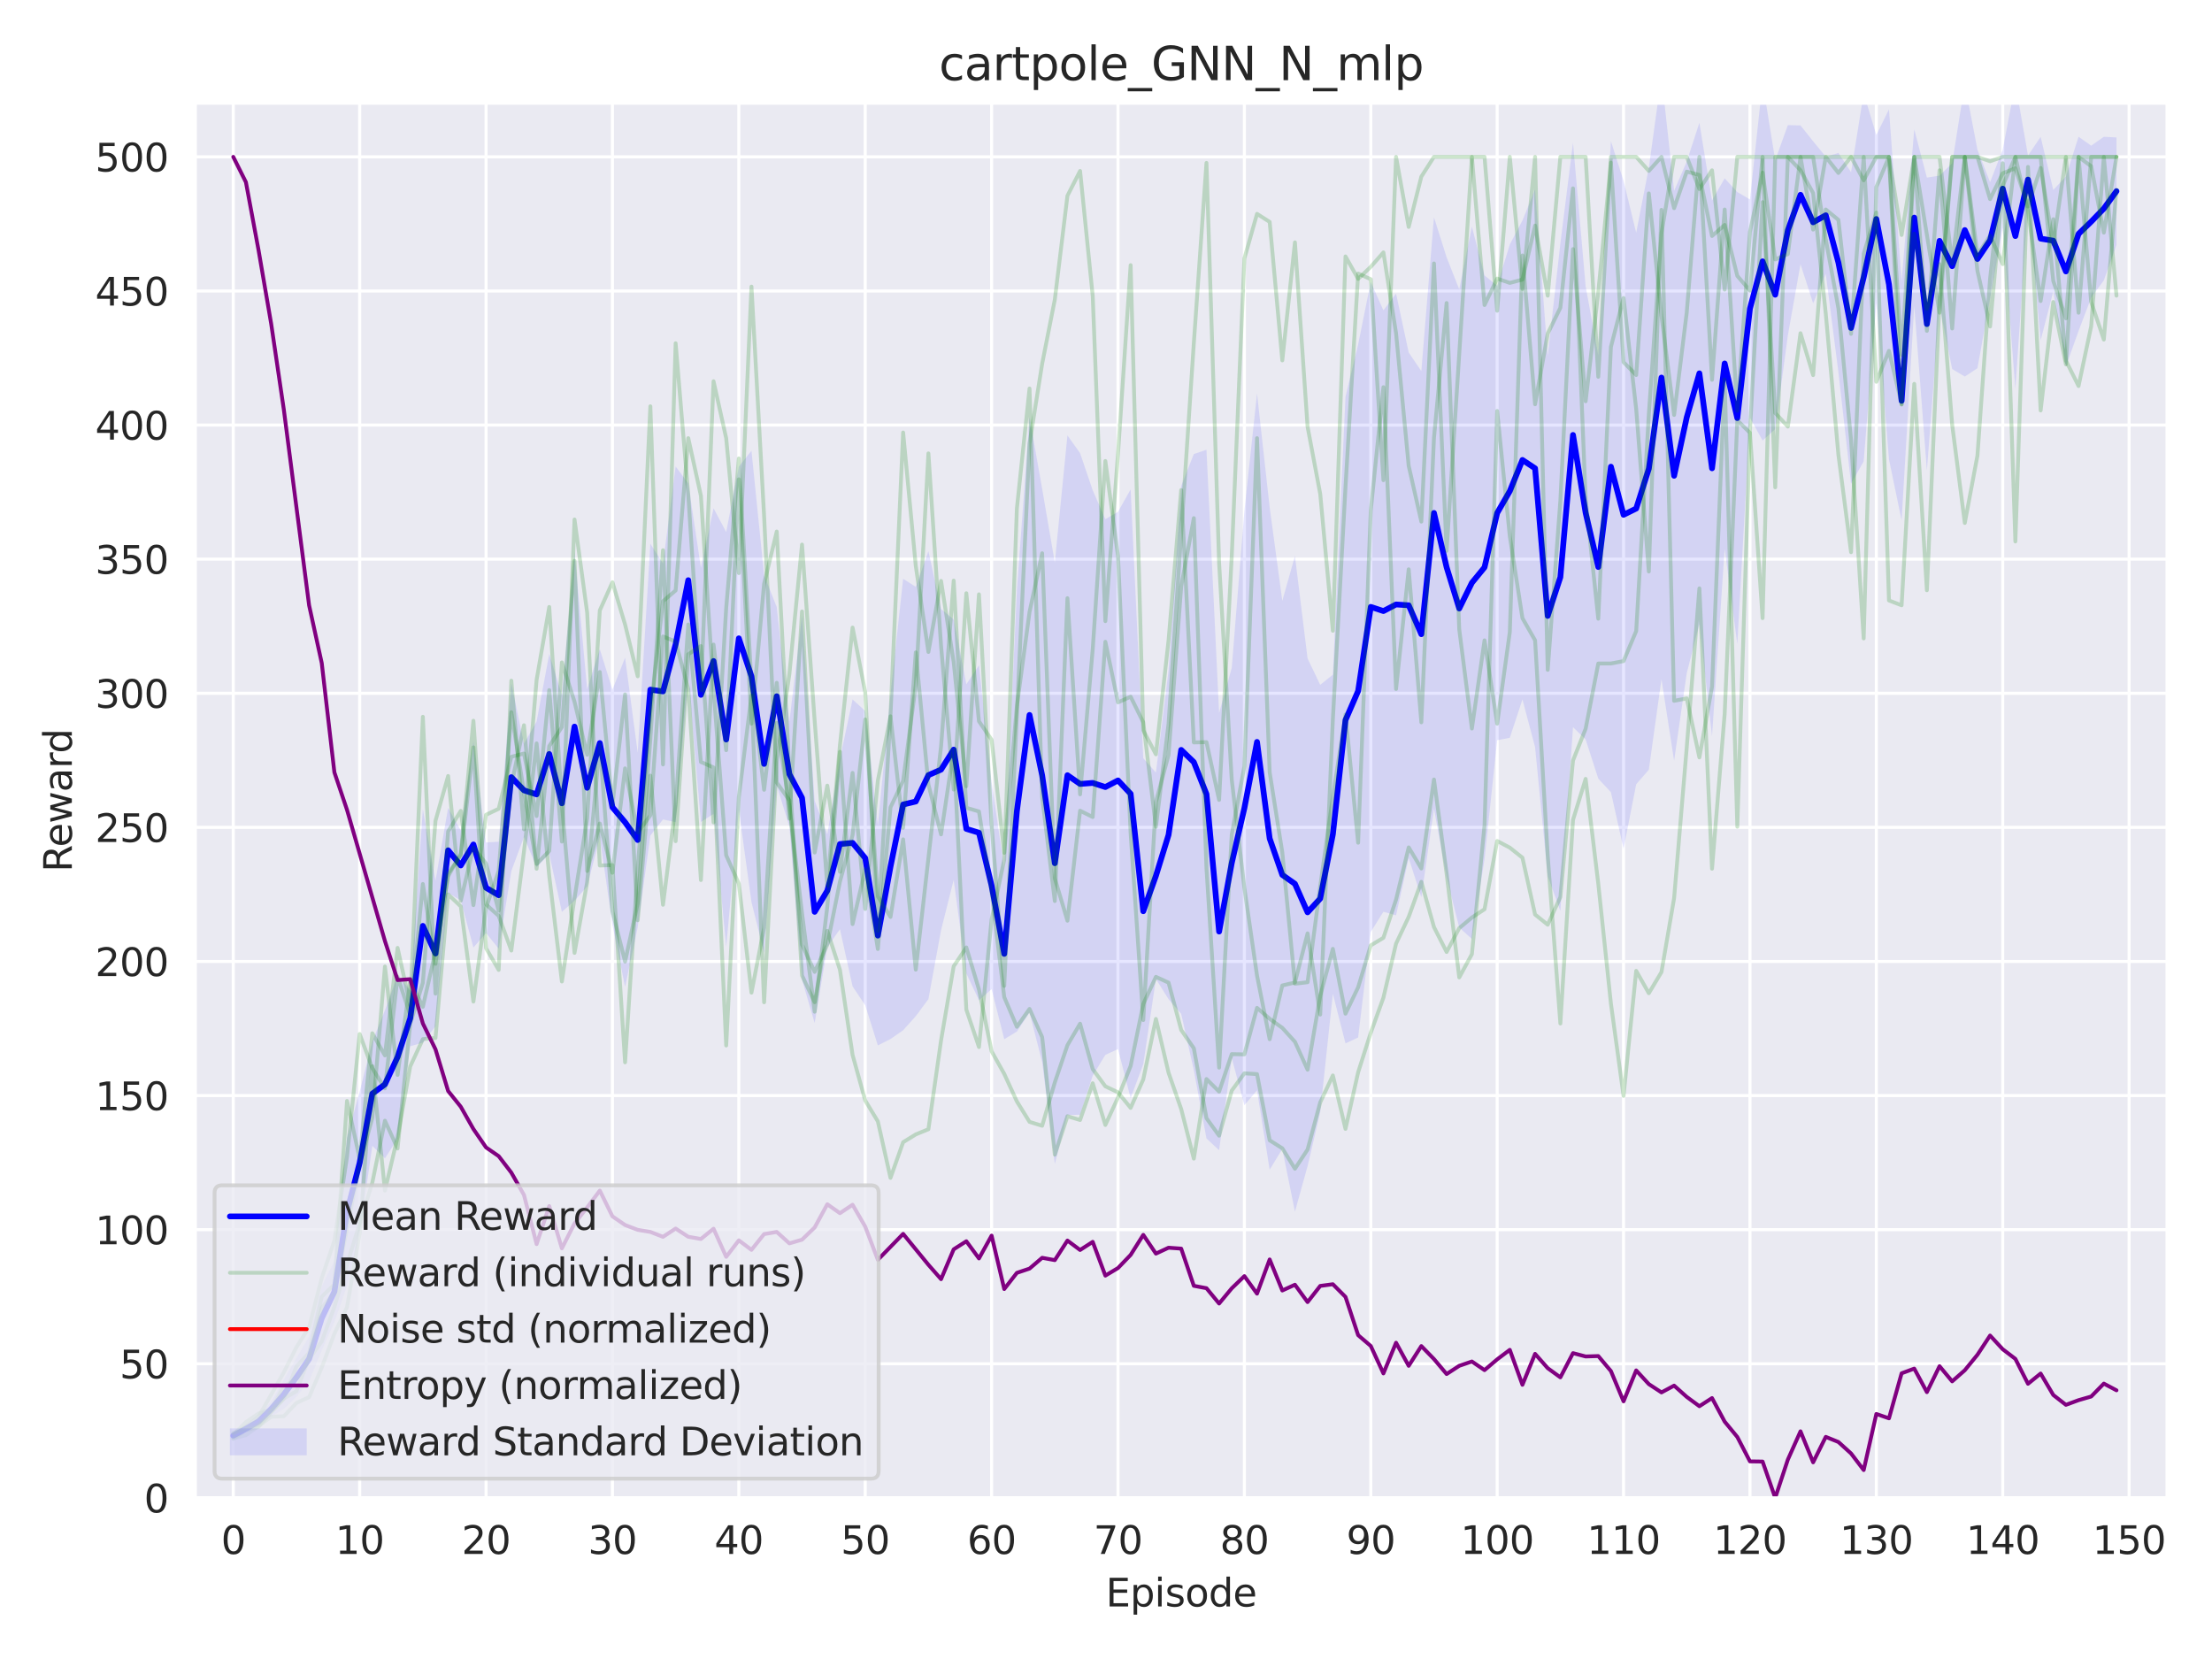 <?xml version="1.0" encoding="utf-8" standalone="no"?>
<!DOCTYPE svg PUBLIC "-//W3C//DTD SVG 1.1//EN"
  "http://www.w3.org/Graphics/SVG/1.1/DTD/svg11.dtd">
<svg xmlns:xlink="http://www.w3.org/1999/xlink" width="576pt" height="432pt" viewBox="0 0 576 432" xmlns="http://www.w3.org/2000/svg" version="1.1">
 <defs>
  <style type="text/css">*{stroke-linejoin: round; stroke-linecap: butt}</style>
 </defs>
 <g id="figure_1">
  <g id="patch_1">
   <path d="M 0 432 
L 576 432 
L 576 0 
L 0 0 
z
" style="fill: #ffffff"/>
  </g>
  <g id="axes_1">
   <g id="patch_2">
    <path d="M 50.87 390.04 
L 564.29 390.04 
L 564.29 26.88 
L 50.87 26.88 
z
" style="fill: #eaeaf2"/>
   </g>
   <g id="matplotlib.axis_1">
    <g id="xtick_1">
     <g id="line2d_1">
      <path d="M 60.743 390.04 
L 60.743 26.88 
" clip-path="url(#p656d16e75e)" style="fill: none; stroke: #ffffff; stroke-width: 0.8; stroke-linecap: round"/>
     </g>
     <g id="text_1">
      <!-- 0 -->
      <g style="fill: #262626" transform="translate(57.562 404.638) scale(0.1 -0.1)">
       <defs>
        <path id="DejaVuSans-30" d="M 2034 4250 
Q 1547 4250 1301 3770 
Q 1056 3291 1056 2328 
Q 1056 1369 1301 889 
Q 1547 409 2034 409 
Q 2525 409 2770 889 
Q 3016 1369 3016 2328 
Q 3016 3291 2770 3770 
Q 2525 4250 2034 4250 
z
M 2034 4750 
Q 2819 4750 3233 4129 
Q 3647 3509 3647 2328 
Q 3647 1150 3233 529 
Q 2819 -91 2034 -91 
Q 1250 -91 836 529 
Q 422 1150 422 2328 
Q 422 3509 836 4129 
Q 1250 4750 2034 4750 
z
" transform="scale(0.016)"/>
       </defs>
       <use xlink:href="#DejaVuSans-30"/>
      </g>
     </g>
    </g>
    <g id="xtick_2">
     <g id="line2d_2">
      <path d="M 93.655 390.04 
L 93.655 26.88 
" clip-path="url(#p656d16e75e)" style="fill: none; stroke: #ffffff; stroke-width: 0.8; stroke-linecap: round"/>
     </g>
     <g id="text_2">
      <!-- 10 -->
      <g style="fill: #262626" transform="translate(87.292 404.638) scale(0.1 -0.1)">
       <defs>
        <path id="DejaVuSans-31" d="M 794 531 
L 1825 531 
L 1825 4091 
L 703 3866 
L 703 4441 
L 1819 4666 
L 2450 4666 
L 2450 531 
L 3481 531 
L 3481 0 
L 794 0 
L 794 531 
z
" transform="scale(0.016)"/>
       </defs>
       <use xlink:href="#DejaVuSans-31"/>
       <use xlink:href="#DejaVuSans-30" transform="translate(63.623 0)"/>
      </g>
     </g>
    </g>
    <g id="xtick_3">
     <g id="line2d_3">
      <path d="M 126.566 390.04 
L 126.566 26.88 
" clip-path="url(#p656d16e75e)" style="fill: none; stroke: #ffffff; stroke-width: 0.8; stroke-linecap: round"/>
     </g>
     <g id="text_3">
      <!-- 20 -->
      <g style="fill: #262626" transform="translate(120.204 404.638) scale(0.1 -0.1)">
       <defs>
        <path id="DejaVuSans-32" d="M 1228 531 
L 3431 531 
L 3431 0 
L 469 0 
L 469 531 
Q 828 903 1448 1529 
Q 2069 2156 2228 2338 
Q 2531 2678 2651 2914 
Q 2772 3150 2772 3378 
Q 2772 3750 2511 3984 
Q 2250 4219 1831 4219 
Q 1534 4219 1204 4116 
Q 875 4013 500 3803 
L 500 4441 
Q 881 4594 1212 4672 
Q 1544 4750 1819 4750 
Q 2544 4750 2975 4387 
Q 3406 4025 3406 3419 
Q 3406 3131 3298 2873 
Q 3191 2616 2906 2266 
Q 2828 2175 2409 1742 
Q 1991 1309 1228 531 
z
" transform="scale(0.016)"/>
       </defs>
       <use xlink:href="#DejaVuSans-32"/>
       <use xlink:href="#DejaVuSans-30" transform="translate(63.623 0)"/>
      </g>
     </g>
    </g>
    <g id="xtick_4">
     <g id="line2d_4">
      <path d="M 159.478 390.04 
L 159.478 26.88 
" clip-path="url(#p656d16e75e)" style="fill: none; stroke: #ffffff; stroke-width: 0.8; stroke-linecap: round"/>
     </g>
     <g id="text_4">
      <!-- 30 -->
      <g style="fill: #262626" transform="translate(153.115 404.638) scale(0.1 -0.1)">
       <defs>
        <path id="DejaVuSans-33" d="M 2597 2516 
Q 3050 2419 3304 2112 
Q 3559 1806 3559 1356 
Q 3559 666 3084 287 
Q 2609 -91 1734 -91 
Q 1441 -91 1130 -33 
Q 819 25 488 141 
L 488 750 
Q 750 597 1062 519 
Q 1375 441 1716 441 
Q 2309 441 2620 675 
Q 2931 909 2931 1356 
Q 2931 1769 2642 2001 
Q 2353 2234 1838 2234 
L 1294 2234 
L 1294 2753 
L 1863 2753 
Q 2328 2753 2575 2939 
Q 2822 3125 2822 3475 
Q 2822 3834 2567 4026 
Q 2313 4219 1838 4219 
Q 1578 4219 1281 4162 
Q 984 4106 628 3988 
L 628 4550 
Q 988 4650 1302 4700 
Q 1616 4750 1894 4750 
Q 2613 4750 3031 4423 
Q 3450 4097 3450 3541 
Q 3450 3153 3228 2886 
Q 3006 2619 2597 2516 
z
" transform="scale(0.016)"/>
       </defs>
       <use xlink:href="#DejaVuSans-33"/>
       <use xlink:href="#DejaVuSans-30" transform="translate(63.623 0)"/>
      </g>
     </g>
    </g>
    <g id="xtick_5">
     <g id="line2d_5">
      <path d="M 192.39 390.04 
L 192.39 26.88 
" clip-path="url(#p656d16e75e)" style="fill: none; stroke: #ffffff; stroke-width: 0.8; stroke-linecap: round"/>
     </g>
     <g id="text_5">
      <!-- 40 -->
      <g style="fill: #262626" transform="translate(186.027 404.638) scale(0.1 -0.1)">
       <defs>
        <path id="DejaVuSans-34" d="M 2419 4116 
L 825 1625 
L 2419 1625 
L 2419 4116 
z
M 2253 4666 
L 3047 4666 
L 3047 1625 
L 3713 1625 
L 3713 1100 
L 3047 1100 
L 3047 0 
L 2419 0 
L 2419 1100 
L 313 1100 
L 313 1709 
L 2253 4666 
z
" transform="scale(0.016)"/>
       </defs>
       <use xlink:href="#DejaVuSans-34"/>
       <use xlink:href="#DejaVuSans-30" transform="translate(63.623 0)"/>
      </g>
     </g>
    </g>
    <g id="xtick_6">
     <g id="line2d_6">
      <path d="M 225.301 390.04 
L 225.301 26.88 
" clip-path="url(#p656d16e75e)" style="fill: none; stroke: #ffffff; stroke-width: 0.8; stroke-linecap: round"/>
     </g>
     <g id="text_6">
      <!-- 50 -->
      <g style="fill: #262626" transform="translate(218.939 404.638) scale(0.1 -0.1)">
       <defs>
        <path id="DejaVuSans-35" d="M 691 4666 
L 3169 4666 
L 3169 4134 
L 1269 4134 
L 1269 2991 
Q 1406 3038 1543 3061 
Q 1681 3084 1819 3084 
Q 2600 3084 3056 2656 
Q 3513 2228 3513 1497 
Q 3513 744 3044 326 
Q 2575 -91 1722 -91 
Q 1428 -91 1123 -41 
Q 819 9 494 109 
L 494 744 
Q 775 591 1075 516 
Q 1375 441 1709 441 
Q 2250 441 2565 725 
Q 2881 1009 2881 1497 
Q 2881 1984 2565 2268 
Q 2250 2553 1709 2553 
Q 1456 2553 1204 2497 
Q 953 2441 691 2322 
L 691 4666 
z
" transform="scale(0.016)"/>
       </defs>
       <use xlink:href="#DejaVuSans-35"/>
       <use xlink:href="#DejaVuSans-30" transform="translate(63.623 0)"/>
      </g>
     </g>
    </g>
    <g id="xtick_7">
     <g id="line2d_7">
      <path d="M 258.213 390.04 
L 258.213 26.88 
" clip-path="url(#p656d16e75e)" style="fill: none; stroke: #ffffff; stroke-width: 0.8; stroke-linecap: round"/>
     </g>
     <g id="text_7">
      <!-- 60 -->
      <g style="fill: #262626" transform="translate(251.85 404.638) scale(0.1 -0.1)">
       <defs>
        <path id="DejaVuSans-36" d="M 2113 2584 
Q 1688 2584 1439 2293 
Q 1191 2003 1191 1497 
Q 1191 994 1439 701 
Q 1688 409 2113 409 
Q 2538 409 2786 701 
Q 3034 994 3034 1497 
Q 3034 2003 2786 2293 
Q 2538 2584 2113 2584 
z
M 3366 4563 
L 3366 3988 
Q 3128 4100 2886 4159 
Q 2644 4219 2406 4219 
Q 1781 4219 1451 3797 
Q 1122 3375 1075 2522 
Q 1259 2794 1537 2939 
Q 1816 3084 2150 3084 
Q 2853 3084 3261 2657 
Q 3669 2231 3669 1497 
Q 3669 778 3244 343 
Q 2819 -91 2113 -91 
Q 1303 -91 875 529 
Q 447 1150 447 2328 
Q 447 3434 972 4092 
Q 1497 4750 2381 4750 
Q 2619 4750 2861 4703 
Q 3103 4656 3366 4563 
z
" transform="scale(0.016)"/>
       </defs>
       <use xlink:href="#DejaVuSans-36"/>
       <use xlink:href="#DejaVuSans-30" transform="translate(63.623 0)"/>
      </g>
     </g>
    </g>
    <g id="xtick_8">
     <g id="line2d_8">
      <path d="M 291.124 390.04 
L 291.124 26.88 
" clip-path="url(#p656d16e75e)" style="fill: none; stroke: #ffffff; stroke-width: 0.8; stroke-linecap: round"/>
     </g>
     <g id="text_8">
      <!-- 70 -->
      <g style="fill: #262626" transform="translate(284.762 404.638) scale(0.1 -0.1)">
       <defs>
        <path id="DejaVuSans-37" d="M 525 4666 
L 3525 4666 
L 3525 4397 
L 1831 0 
L 1172 0 
L 2766 4134 
L 525 4134 
L 525 4666 
z
" transform="scale(0.016)"/>
       </defs>
       <use xlink:href="#DejaVuSans-37"/>
       <use xlink:href="#DejaVuSans-30" transform="translate(63.623 0)"/>
      </g>
     </g>
    </g>
    <g id="xtick_9">
     <g id="line2d_9">
      <path d="M 324.036 390.04 
L 324.036 26.88 
" clip-path="url(#p656d16e75e)" style="fill: none; stroke: #ffffff; stroke-width: 0.8; stroke-linecap: round"/>
     </g>
     <g id="text_9">
      <!-- 80 -->
      <g style="fill: #262626" transform="translate(317.673 404.638) scale(0.1 -0.1)">
       <defs>
        <path id="DejaVuSans-38" d="M 2034 2216 
Q 1584 2216 1326 1975 
Q 1069 1734 1069 1313 
Q 1069 891 1326 650 
Q 1584 409 2034 409 
Q 2484 409 2743 651 
Q 3003 894 3003 1313 
Q 3003 1734 2745 1975 
Q 2488 2216 2034 2216 
z
M 1403 2484 
Q 997 2584 770 2862 
Q 544 3141 544 3541 
Q 544 4100 942 4425 
Q 1341 4750 2034 4750 
Q 2731 4750 3128 4425 
Q 3525 4100 3525 3541 
Q 3525 3141 3298 2862 
Q 3072 2584 2669 2484 
Q 3125 2378 3379 2068 
Q 3634 1759 3634 1313 
Q 3634 634 3220 271 
Q 2806 -91 2034 -91 
Q 1263 -91 848 271 
Q 434 634 434 1313 
Q 434 1759 690 2068 
Q 947 2378 1403 2484 
z
M 1172 3481 
Q 1172 3119 1398 2916 
Q 1625 2713 2034 2713 
Q 2441 2713 2670 2916 
Q 2900 3119 2900 3481 
Q 2900 3844 2670 4047 
Q 2441 4250 2034 4250 
Q 1625 4250 1398 4047 
Q 1172 3844 1172 3481 
z
" transform="scale(0.016)"/>
       </defs>
       <use xlink:href="#DejaVuSans-38"/>
       <use xlink:href="#DejaVuSans-30" transform="translate(63.623 0)"/>
      </g>
     </g>
    </g>
    <g id="xtick_10">
     <g id="line2d_10">
      <path d="M 356.947 390.04 
L 356.947 26.88 
" clip-path="url(#p656d16e75e)" style="fill: none; stroke: #ffffff; stroke-width: 0.8; stroke-linecap: round"/>
     </g>
     <g id="text_10">
      <!-- 90 -->
      <g style="fill: #262626" transform="translate(350.585 404.638) scale(0.1 -0.1)">
       <defs>
        <path id="DejaVuSans-39" d="M 703 97 
L 703 672 
Q 941 559 1184 500 
Q 1428 441 1663 441 
Q 2288 441 2617 861 
Q 2947 1281 2994 2138 
Q 2813 1869 2534 1725 
Q 2256 1581 1919 1581 
Q 1219 1581 811 2004 
Q 403 2428 403 3163 
Q 403 3881 828 4315 
Q 1253 4750 1959 4750 
Q 2769 4750 3195 4129 
Q 3622 3509 3622 2328 
Q 3622 1225 3098 567 
Q 2575 -91 1691 -91 
Q 1453 -91 1209 -44 
Q 966 3 703 97 
z
M 1959 2075 
Q 2384 2075 2632 2365 
Q 2881 2656 2881 3163 
Q 2881 3666 2632 3958 
Q 2384 4250 1959 4250 
Q 1534 4250 1286 3958 
Q 1038 3666 1038 3163 
Q 1038 2656 1286 2365 
Q 1534 2075 1959 2075 
z
" transform="scale(0.016)"/>
       </defs>
       <use xlink:href="#DejaVuSans-39"/>
       <use xlink:href="#DejaVuSans-30" transform="translate(63.623 0)"/>
      </g>
     </g>
    </g>
    <g id="xtick_11">
     <g id="line2d_11">
      <path d="M 389.859 390.04 
L 389.859 26.88 
" clip-path="url(#p656d16e75e)" style="fill: none; stroke: #ffffff; stroke-width: 0.8; stroke-linecap: round"/>
     </g>
     <g id="text_11">
      <!-- 100 -->
      <g style="fill: #262626" transform="translate(380.315 404.638) scale(0.1 -0.1)">
       <use xlink:href="#DejaVuSans-31"/>
       <use xlink:href="#DejaVuSans-30" transform="translate(63.623 0)"/>
       <use xlink:href="#DejaVuSans-30" transform="translate(127.246 0)"/>
      </g>
     </g>
    </g>
    <g id="xtick_12">
     <g id="line2d_12">
      <path d="M 422.77 390.04 
L 422.77 26.88 
" clip-path="url(#p656d16e75e)" style="fill: none; stroke: #ffffff; stroke-width: 0.8; stroke-linecap: round"/>
     </g>
     <g id="text_12">
      <!-- 110 -->
      <g style="fill: #262626" transform="translate(413.226 404.638) scale(0.1 -0.1)">
       <use xlink:href="#DejaVuSans-31"/>
       <use xlink:href="#DejaVuSans-31" transform="translate(63.623 0)"/>
       <use xlink:href="#DejaVuSans-30" transform="translate(127.246 0)"/>
      </g>
     </g>
    </g>
    <g id="xtick_13">
     <g id="line2d_13">
      <path d="M 455.682 390.04 
L 455.682 26.88 
" clip-path="url(#p656d16e75e)" style="fill: none; stroke: #ffffff; stroke-width: 0.8; stroke-linecap: round"/>
     </g>
     <g id="text_13">
      <!-- 120 -->
      <g style="fill: #262626" transform="translate(446.138 404.638) scale(0.1 -0.1)">
       <use xlink:href="#DejaVuSans-31"/>
       <use xlink:href="#DejaVuSans-32" transform="translate(63.623 0)"/>
       <use xlink:href="#DejaVuSans-30" transform="translate(127.246 0)"/>
      </g>
     </g>
    </g>
    <g id="xtick_14">
     <g id="line2d_14">
      <path d="M 488.593 390.04 
L 488.593 26.88 
" clip-path="url(#p656d16e75e)" style="fill: none; stroke: #ffffff; stroke-width: 0.8; stroke-linecap: round"/>
     </g>
     <g id="text_14">
      <!-- 130 -->
      <g style="fill: #262626" transform="translate(479.049 404.638) scale(0.1 -0.1)">
       <use xlink:href="#DejaVuSans-31"/>
       <use xlink:href="#DejaVuSans-33" transform="translate(63.623 0)"/>
       <use xlink:href="#DejaVuSans-30" transform="translate(127.246 0)"/>
      </g>
     </g>
    </g>
    <g id="xtick_15">
     <g id="line2d_15">
      <path d="M 521.505 390.04 
L 521.505 26.88 
" clip-path="url(#p656d16e75e)" style="fill: none; stroke: #ffffff; stroke-width: 0.8; stroke-linecap: round"/>
     </g>
     <g id="text_15">
      <!-- 140 -->
      <g style="fill: #262626" transform="translate(511.961 404.638) scale(0.1 -0.1)">
       <use xlink:href="#DejaVuSans-31"/>
       <use xlink:href="#DejaVuSans-34" transform="translate(63.623 0)"/>
       <use xlink:href="#DejaVuSans-30" transform="translate(127.246 0)"/>
      </g>
     </g>
    </g>
    <g id="xtick_16">
     <g id="line2d_16">
      <path d="M 554.416 390.04 
L 554.416 26.88 
" clip-path="url(#p656d16e75e)" style="fill: none; stroke: #ffffff; stroke-width: 0.8; stroke-linecap: round"/>
     </g>
     <g id="text_16">
      <!-- 150 -->
      <g style="fill: #262626" transform="translate(544.872 404.638) scale(0.1 -0.1)">
       <use xlink:href="#DejaVuSans-31"/>
       <use xlink:href="#DejaVuSans-35" transform="translate(63.623 0)"/>
       <use xlink:href="#DejaVuSans-30" transform="translate(127.246 0)"/>
      </g>
     </g>
    </g>
    <g id="text_17">
     <!-- Episode -->
     <g style="fill: #262626" transform="translate(287.942 418.317) scale(0.1 -0.1)">
      <defs>
       <path id="DejaVuSans-45" d="M 628 4666 
L 3578 4666 
L 3578 4134 
L 1259 4134 
L 1259 2753 
L 3481 2753 
L 3481 2222 
L 1259 2222 
L 1259 531 
L 3634 531 
L 3634 0 
L 628 0 
L 628 4666 
z
" transform="scale(0.016)"/>
       <path id="DejaVuSans-70" d="M 1159 525 
L 1159 -1331 
L 581 -1331 
L 581 3500 
L 1159 3500 
L 1159 2969 
Q 1341 3281 1617 3432 
Q 1894 3584 2278 3584 
Q 2916 3584 3314 3078 
Q 3713 2572 3713 1747 
Q 3713 922 3314 415 
Q 2916 -91 2278 -91 
Q 1894 -91 1617 61 
Q 1341 213 1159 525 
z
M 3116 1747 
Q 3116 2381 2855 2742 
Q 2594 3103 2138 3103 
Q 1681 3103 1420 2742 
Q 1159 2381 1159 1747 
Q 1159 1113 1420 752 
Q 1681 391 2138 391 
Q 2594 391 2855 752 
Q 3116 1113 3116 1747 
z
" transform="scale(0.016)"/>
       <path id="DejaVuSans-69" d="M 603 3500 
L 1178 3500 
L 1178 0 
L 603 0 
L 603 3500 
z
M 603 4863 
L 1178 4863 
L 1178 4134 
L 603 4134 
L 603 4863 
z
" transform="scale(0.016)"/>
       <path id="DejaVuSans-73" d="M 2834 3397 
L 2834 2853 
Q 2591 2978 2328 3040 
Q 2066 3103 1784 3103 
Q 1356 3103 1142 2972 
Q 928 2841 928 2578 
Q 928 2378 1081 2264 
Q 1234 2150 1697 2047 
L 1894 2003 
Q 2506 1872 2764 1633 
Q 3022 1394 3022 966 
Q 3022 478 2636 193 
Q 2250 -91 1575 -91 
Q 1294 -91 989 -36 
Q 684 19 347 128 
L 347 722 
Q 666 556 975 473 
Q 1284 391 1588 391 
Q 1994 391 2212 530 
Q 2431 669 2431 922 
Q 2431 1156 2273 1281 
Q 2116 1406 1581 1522 
L 1381 1569 
Q 847 1681 609 1914 
Q 372 2147 372 2553 
Q 372 3047 722 3315 
Q 1072 3584 1716 3584 
Q 2034 3584 2315 3537 
Q 2597 3491 2834 3397 
z
" transform="scale(0.016)"/>
       <path id="DejaVuSans-6f" d="M 1959 3097 
Q 1497 3097 1228 2736 
Q 959 2375 959 1747 
Q 959 1119 1226 758 
Q 1494 397 1959 397 
Q 2419 397 2687 759 
Q 2956 1122 2956 1747 
Q 2956 2369 2687 2733 
Q 2419 3097 1959 3097 
z
M 1959 3584 
Q 2709 3584 3137 3096 
Q 3566 2609 3566 1747 
Q 3566 888 3137 398 
Q 2709 -91 1959 -91 
Q 1206 -91 779 398 
Q 353 888 353 1747 
Q 353 2609 779 3096 
Q 1206 3584 1959 3584 
z
" transform="scale(0.016)"/>
       <path id="DejaVuSans-64" d="M 2906 2969 
L 2906 4863 
L 3481 4863 
L 3481 0 
L 2906 0 
L 2906 525 
Q 2725 213 2448 61 
Q 2172 -91 1784 -91 
Q 1150 -91 751 415 
Q 353 922 353 1747 
Q 353 2572 751 3078 
Q 1150 3584 1784 3584 
Q 2172 3584 2448 3432 
Q 2725 3281 2906 2969 
z
M 947 1747 
Q 947 1113 1208 752 
Q 1469 391 1925 391 
Q 2381 391 2643 752 
Q 2906 1113 2906 1747 
Q 2906 2381 2643 2742 
Q 2381 3103 1925 3103 
Q 1469 3103 1208 2742 
Q 947 2381 947 1747 
z
" transform="scale(0.016)"/>
       <path id="DejaVuSans-65" d="M 3597 1894 
L 3597 1613 
L 953 1613 
Q 991 1019 1311 708 
Q 1631 397 2203 397 
Q 2534 397 2845 478 
Q 3156 559 3463 722 
L 3463 178 
Q 3153 47 2828 -22 
Q 2503 -91 2169 -91 
Q 1331 -91 842 396 
Q 353 884 353 1716 
Q 353 2575 817 3079 
Q 1281 3584 2069 3584 
Q 2775 3584 3186 3129 
Q 3597 2675 3597 1894 
z
M 3022 2063 
Q 3016 2534 2758 2815 
Q 2500 3097 2075 3097 
Q 1594 3097 1305 2825 
Q 1016 2553 972 2059 
L 3022 2063 
z
" transform="scale(0.016)"/>
      </defs>
      <use xlink:href="#DejaVuSans-45"/>
      <use xlink:href="#DejaVuSans-70" transform="translate(63.184 0)"/>
      <use xlink:href="#DejaVuSans-69" transform="translate(126.66 0)"/>
      <use xlink:href="#DejaVuSans-73" transform="translate(154.443 0)"/>
      <use xlink:href="#DejaVuSans-6f" transform="translate(206.543 0)"/>
      <use xlink:href="#DejaVuSans-64" transform="translate(267.725 0)"/>
      <use xlink:href="#DejaVuSans-65" transform="translate(331.201 0)"/>
     </g>
    </g>
   </g>
   <g id="matplotlib.axis_2">
    <g id="ytick_1">
     <g id="line2d_17">
      <path d="M 50.87 390.04 
L 564.29 390.04 
" clip-path="url(#p656d16e75e)" style="fill: none; stroke: #ffffff; stroke-width: 0.8; stroke-linecap: round"/>
     </g>
     <g id="text_18">
      <!-- 0 -->
      <g style="fill: #262626" transform="translate(37.508 393.839) scale(0.1 -0.1)">
       <use xlink:href="#DejaVuSans-30"/>
      </g>
     </g>
    </g>
    <g id="ytick_2">
     <g id="line2d_18">
      <path d="M 50.87 355.121 
L 564.29 355.121 
" clip-path="url(#p656d16e75e)" style="fill: none; stroke: #ffffff; stroke-width: 0.8; stroke-linecap: round"/>
     </g>
     <g id="text_19">
      <!-- 50 -->
      <g style="fill: #262626" transform="translate(31.145 358.92) scale(0.1 -0.1)">
       <use xlink:href="#DejaVuSans-35"/>
       <use xlink:href="#DejaVuSans-30" transform="translate(63.623 0)"/>
      </g>
     </g>
    </g>
    <g id="ytick_3">
     <g id="line2d_19">
      <path d="M 50.87 320.202 
L 564.29 320.202 
" clip-path="url(#p656d16e75e)" style="fill: none; stroke: #ffffff; stroke-width: 0.8; stroke-linecap: round"/>
     </g>
     <g id="text_20">
      <!-- 100 -->
      <g style="fill: #262626" transform="translate(24.782 324.001) scale(0.1 -0.1)">
       <use xlink:href="#DejaVuSans-31"/>
       <use xlink:href="#DejaVuSans-30" transform="translate(63.623 0)"/>
       <use xlink:href="#DejaVuSans-30" transform="translate(127.246 0)"/>
      </g>
     </g>
    </g>
    <g id="ytick_4">
     <g id="line2d_20">
      <path d="M 50.87 285.282 
L 564.29 285.282 
" clip-path="url(#p656d16e75e)" style="fill: none; stroke: #ffffff; stroke-width: 0.8; stroke-linecap: round"/>
     </g>
     <g id="text_21">
      <!-- 150 -->
      <g style="fill: #262626" transform="translate(24.782 289.082) scale(0.1 -0.1)">
       <use xlink:href="#DejaVuSans-31"/>
       <use xlink:href="#DejaVuSans-35" transform="translate(63.623 0)"/>
       <use xlink:href="#DejaVuSans-30" transform="translate(127.246 0)"/>
      </g>
     </g>
    </g>
    <g id="ytick_5">
     <g id="line2d_21">
      <path d="M 50.87 250.363 
L 564.29 250.363 
" clip-path="url(#p656d16e75e)" style="fill: none; stroke: #ffffff; stroke-width: 0.8; stroke-linecap: round"/>
     </g>
     <g id="text_22">
      <!-- 200 -->
      <g style="fill: #262626" transform="translate(24.782 254.162) scale(0.1 -0.1)">
       <use xlink:href="#DejaVuSans-32"/>
       <use xlink:href="#DejaVuSans-30" transform="translate(63.623 0)"/>
       <use xlink:href="#DejaVuSans-30" transform="translate(127.246 0)"/>
      </g>
     </g>
    </g>
    <g id="ytick_6">
     <g id="line2d_22">
      <path d="M 50.87 215.444 
L 564.29 215.444 
" clip-path="url(#p656d16e75e)" style="fill: none; stroke: #ffffff; stroke-width: 0.8; stroke-linecap: round"/>
     </g>
     <g id="text_23">
      <!-- 250 -->
      <g style="fill: #262626" transform="translate(24.782 219.243) scale(0.1 -0.1)">
       <use xlink:href="#DejaVuSans-32"/>
       <use xlink:href="#DejaVuSans-35" transform="translate(63.623 0)"/>
       <use xlink:href="#DejaVuSans-30" transform="translate(127.246 0)"/>
      </g>
     </g>
    </g>
    <g id="ytick_7">
     <g id="line2d_23">
      <path d="M 50.87 180.525 
L 564.29 180.525 
" clip-path="url(#p656d16e75e)" style="fill: none; stroke: #ffffff; stroke-width: 0.8; stroke-linecap: round"/>
     </g>
     <g id="text_24">
      <!-- 300 -->
      <g style="fill: #262626" transform="translate(24.782 184.324) scale(0.1 -0.1)">
       <use xlink:href="#DejaVuSans-33"/>
       <use xlink:href="#DejaVuSans-30" transform="translate(63.623 0)"/>
       <use xlink:href="#DejaVuSans-30" transform="translate(127.246 0)"/>
      </g>
     </g>
    </g>
    <g id="ytick_8">
     <g id="line2d_24">
      <path d="M 50.87 145.605 
L 564.29 145.605 
" clip-path="url(#p656d16e75e)" style="fill: none; stroke: #ffffff; stroke-width: 0.8; stroke-linecap: round"/>
     </g>
     <g id="text_25">
      <!-- 350 -->
      <g style="fill: #262626" transform="translate(24.782 149.405) scale(0.1 -0.1)">
       <use xlink:href="#DejaVuSans-33"/>
       <use xlink:href="#DejaVuSans-35" transform="translate(63.623 0)"/>
       <use xlink:href="#DejaVuSans-30" transform="translate(127.246 0)"/>
      </g>
     </g>
    </g>
    <g id="ytick_9">
     <g id="line2d_25">
      <path d="M 50.87 110.686 
L 564.29 110.686 
" clip-path="url(#p656d16e75e)" style="fill: none; stroke: #ffffff; stroke-width: 0.8; stroke-linecap: round"/>
     </g>
     <g id="text_26">
      <!-- 400 -->
      <g style="fill: #262626" transform="translate(24.782 114.485) scale(0.1 -0.1)">
       <use xlink:href="#DejaVuSans-34"/>
       <use xlink:href="#DejaVuSans-30" transform="translate(63.623 0)"/>
       <use xlink:href="#DejaVuSans-30" transform="translate(127.246 0)"/>
      </g>
     </g>
    </g>
    <g id="ytick_10">
     <g id="line2d_26">
      <path d="M 50.87 75.767 
L 564.29 75.767 
" clip-path="url(#p656d16e75e)" style="fill: none; stroke: #ffffff; stroke-width: 0.8; stroke-linecap: round"/>
     </g>
     <g id="text_27">
      <!-- 450 -->
      <g style="fill: #262626" transform="translate(24.782 79.566) scale(0.1 -0.1)">
       <use xlink:href="#DejaVuSans-34"/>
       <use xlink:href="#DejaVuSans-35" transform="translate(63.623 0)"/>
       <use xlink:href="#DejaVuSans-30" transform="translate(127.246 0)"/>
      </g>
     </g>
    </g>
    <g id="ytick_11">
     <g id="line2d_27">
      <path d="M 50.87 40.848 
L 564.29 40.848 
" clip-path="url(#p656d16e75e)" style="fill: none; stroke: #ffffff; stroke-width: 0.8; stroke-linecap: round"/>
     </g>
     <g id="text_28">
      <!-- 500 -->
      <g style="fill: #262626" transform="translate(24.782 44.647) scale(0.1 -0.1)">
       <use xlink:href="#DejaVuSans-35"/>
       <use xlink:href="#DejaVuSans-30" transform="translate(63.623 0)"/>
       <use xlink:href="#DejaVuSans-30" transform="translate(127.246 0)"/>
      </g>
     </g>
    </g>
    <g id="text_29">
     <!-- Reward -->
     <g style="fill: #262626" transform="translate(18.703 227.081) rotate(-90) scale(0.1 -0.1)">
      <defs>
       <path id="DejaVuSans-52" d="M 2841 2188 
Q 3044 2119 3236 1894 
Q 3428 1669 3622 1275 
L 4263 0 
L 3584 0 
L 2988 1197 
Q 2756 1666 2539 1819 
Q 2322 1972 1947 1972 
L 1259 1972 
L 1259 0 
L 628 0 
L 628 4666 
L 2053 4666 
Q 2853 4666 3247 4331 
Q 3641 3997 3641 3322 
Q 3641 2881 3436 2590 
Q 3231 2300 2841 2188 
z
M 1259 4147 
L 1259 2491 
L 2053 2491 
Q 2509 2491 2742 2702 
Q 2975 2913 2975 3322 
Q 2975 3731 2742 3939 
Q 2509 4147 2053 4147 
L 1259 4147 
z
" transform="scale(0.016)"/>
       <path id="DejaVuSans-77" d="M 269 3500 
L 844 3500 
L 1563 769 
L 2278 3500 
L 2956 3500 
L 3675 769 
L 4391 3500 
L 4966 3500 
L 4050 0 
L 3372 0 
L 2619 2869 
L 1863 0 
L 1184 0 
L 269 3500 
z
" transform="scale(0.016)"/>
       <path id="DejaVuSans-61" d="M 2194 1759 
Q 1497 1759 1228 1600 
Q 959 1441 959 1056 
Q 959 750 1161 570 
Q 1363 391 1709 391 
Q 2188 391 2477 730 
Q 2766 1069 2766 1631 
L 2766 1759 
L 2194 1759 
z
M 3341 1997 
L 3341 0 
L 2766 0 
L 2766 531 
Q 2569 213 2275 61 
Q 1981 -91 1556 -91 
Q 1019 -91 701 211 
Q 384 513 384 1019 
Q 384 1609 779 1909 
Q 1175 2209 1959 2209 
L 2766 2209 
L 2766 2266 
Q 2766 2663 2505 2880 
Q 2244 3097 1772 3097 
Q 1472 3097 1187 3025 
Q 903 2953 641 2809 
L 641 3341 
Q 956 3463 1253 3523 
Q 1550 3584 1831 3584 
Q 2591 3584 2966 3190 
Q 3341 2797 3341 1997 
z
" transform="scale(0.016)"/>
       <path id="DejaVuSans-72" d="M 2631 2963 
Q 2534 3019 2420 3045 
Q 2306 3072 2169 3072 
Q 1681 3072 1420 2755 
Q 1159 2438 1159 1844 
L 1159 0 
L 581 0 
L 581 3500 
L 1159 3500 
L 1159 2956 
Q 1341 3275 1631 3429 
Q 1922 3584 2338 3584 
Q 2397 3584 2469 3576 
Q 2541 3569 2628 3553 
L 2631 2963 
z
" transform="scale(0.016)"/>
      </defs>
      <use xlink:href="#DejaVuSans-52"/>
      <use xlink:href="#DejaVuSans-65" transform="translate(64.982 0)"/>
      <use xlink:href="#DejaVuSans-77" transform="translate(126.506 0)"/>
      <use xlink:href="#DejaVuSans-61" transform="translate(208.293 0)"/>
      <use xlink:href="#DejaVuSans-72" transform="translate(269.572 0)"/>
      <use xlink:href="#DejaVuSans-64" transform="translate(308.936 0)"/>
     </g>
    </g>
   </g>
   <g id="FillBetweenPolyCollection_1">
    <path d="M 60.743 373.174 
L 60.743 374.503 
L 64.035 373.179 
L 67.326 371.531 
L 70.617 368.854 
L 73.908 366.898 
L 77.199 363.7 
L 80.49 359.667 
L 83.782 351.64 
L 87.073 344.29 
L 90.364 334.824 
L 93.655 321.343 
L 96.946 298.355 
L 100.237 301.621 
L 103.528 296.553 
L 106.82 272.449 
L 110.111 271.487 
L 113.402 267.241 
L 116.693 232.483 
L 119.984 234.48 
L 123.275 246.736 
L 126.566 242.96 
L 129.858 247.044 
L 133.149 226.82 
L 136.44 217.936 
L 139.731 225.835 
L 143.022 222.374 
L 146.313 237.44 
L 149.605 234.552 
L 152.896 230.805 
L 156.187 217.958 
L 159.478 240.823 
L 162.769 256.963 
L 166.06 241.448 
L 169.351 217.573 
L 172.643 213.382 
L 175.934 214.088 
L 179.225 176.276 
L 182.516 214.042 
L 185.807 211.923 
L 189.098 246.583 
L 192.39 210.915 
L 195.681 234.894 
L 198.972 248.08 
L 202.263 204.517 
L 205.554 215.226 
L 208.845 255.114 
L 212.136 266.381 
L 215.428 246.604 
L 218.719 241.972 
L 222.01 256.844 
L 225.301 261.761 
L 228.592 272.226 
L 231.883 270.563 
L 235.174 268.273 
L 238.466 264.606 
L 241.757 260.168 
L 245.048 242.228 
L 248.339 229.105 
L 251.63 253.478 
L 254.921 260.453 
L 258.213 257.573 
L 261.504 270.602 
L 264.795 268.621 
L 268.086 263.671 
L 271.377 276.542 
L 274.668 303.099 
L 277.959 290.359 
L 281.251 290.264 
L 284.542 280.083 
L 287.833 274.691 
L 291.124 273.172 
L 294.415 285.958 
L 297.706 277.131 
L 300.998 254.94 
L 304.289 260.185 
L 307.58 264.005 
L 310.871 278.678 
L 314.162 296.453 
L 317.453 299.51 
L 320.744 275.529 
L 324.036 287.788 
L 327.327 283.909 
L 330.618 304.589 
L 333.909 299.188 
L 337.2 315.509 
L 340.491 303.668 
L 343.782 289.641 
L 347.074 258.789 
L 350.365 271.703 
L 353.656 270.149 
L 356.947 242.672 
L 360.238 237.418 
L 363.529 238.354 
L 366.821 223.446 
L 370.112 233.641 
L 373.403 210.575 
L 376.694 228.435 
L 379.985 241.545 
L 383.276 244.487 
L 386.567 223.753 
L 389.859 192.755 
L 393.15 192.114 
L 396.441 182.144 
L 399.732 194.551 
L 403.023 228.096 
L 406.314 237.186 
L 409.606 189.35 
L 412.897 192.564 
L 416.188 202.751 
L 419.479 206.288 
L 422.77 221.001 
L 426.061 204.23 
L 429.352 200.431 
L 432.644 176.859 
L 435.935 198.096 
L 439.226 175.277 
L 442.517 162.465 
L 445.808 191.686 
L 449.099 142.853 
L 452.39 167.733 
L 455.682 108.78 
L 458.973 114.709 
L 462.264 111.744 
L 465.555 87.331 
L 468.846 68.799 
L 472.137 78.986 
L 475.429 71.299 
L 478.72 96.929 
L 482.011 125.975 
L 485.302 120.123 
L 488.593 78.911 
L 491.884 119.621 
L 495.175 135.498 
L 498.467 79.651 
L 501.758 122.532 
L 505.049 79.716 
L 508.34 96.098 
L 511.631 98.045 
L 514.922 95.883 
L 518.213 77.703 
L 521.505 59.276 
L 524.796 101.25 
L 528.087 53.03 
L 531.378 88.64 
L 534.669 75.889 
L 537.96 95.403 
L 541.252 86.191 
L 544.543 77.493 
L 547.834 73 
L 551.125 63.786 
L 551.125 35.788 
L 551.125 35.788 
L 547.834 35.618 
L 544.543 37.935 
L 541.252 35.611 
L 537.96 45.961 
L 534.669 49.456 
L 531.378 35.637 
L 528.087 40.503 
L 524.796 21.692 
L 521.505 38.971 
L 518.213 47.432 
L 514.922 38.994 
L 511.631 21.782 
L 508.34 42.515 
L 505.049 45.734 
L 501.758 46.245 
L 498.467 33.682 
L 495.175 73.247 
L 491.884 28.486 
L 488.593 35.155 
L 485.302 24.268 
L 482.011 44.822 
L 478.72 39.83 
L 475.429 40.811 
L 472.137 36.79 
L 468.846 32.661 
L 465.555 32.581 
L 462.264 41.738 
L 458.973 21.391 
L 455.682 51.938 
L 452.39 50.011 
L 449.099 46.44 
L 445.808 52.202 
L 442.517 31.967 
L 439.226 42.066 
L 435.935 49.687 
L 432.644 19.775 
L 429.352 43.657 
L 426.061 60.624 
L 422.77 47.106 
L 419.479 36.762 
L 416.188 92.54 
L 412.897 74.546 
L 409.606 37.173 
L 406.314 63.413 
L 403.023 92.669 
L 399.732 49.344 
L 396.441 57.404 
L 393.15 63.677 
L 389.859 74.404 
L 386.567 71.727 
L 383.276 59.031 
L 379.985 75.355 
L 376.694 67.002 
L 373.403 56.572 
L 370.112 96.639 
L 366.821 91.78 
L 363.529 76.45 
L 360.238 80.815 
L 356.947 73.394 
L 353.656 89.695 
L 350.365 103.325 
L 347.074 175.675 
L 343.782 178.337 
L 340.491 171.468 
L 337.2 144.782 
L 333.909 156.45 
L 330.618 132.102 
L 327.327 102.478 
L 324.036 133.07 
L 320.744 173.908 
L 317.453 185.641 
L 314.162 117.122 
L 310.871 118.228 
L 307.58 126.541 
L 304.289 174.622 
L 300.998 201.176 
L 297.706 197.43 
L 294.415 127.447 
L 291.124 133.272 
L 287.833 135.2 
L 284.542 127.669 
L 281.251 118.007 
L 277.959 113.372 
L 274.668 146.471 
L 271.377 127.303 
L 268.086 108.68 
L 264.795 153.759 
L 261.504 226.164 
L 258.213 203.683 
L 254.921 173.235 
L 251.63 178.184 
L 248.339 161.297 
L 245.048 158.581 
L 241.757 143.523 
L 238.466 152.814 
L 235.174 150.721 
L 231.883 180.804 
L 228.592 215.034 
L 225.301 185.129 
L 222.01 182.136 
L 218.719 197.601 
L 215.428 217.273 
L 212.136 208.5 
L 208.845 160.417 
L 205.554 187.948 
L 202.263 158.088 
L 198.972 149.763 
L 195.681 117.372 
L 192.39 121.523 
L 189.098 138.545 
L 185.807 132.346 
L 182.516 147.829 
L 179.225 125.884 
L 175.934 121.467 
L 172.643 146.705 
L 169.351 141.598 
L 166.06 196.015 
L 162.769 171.255 
L 159.478 179.598 
L 156.187 169.041 
L 152.896 179.475 
L 149.605 143.857 
L 146.313 180.927 
L 143.022 170.293 
L 139.731 187.883 
L 136.44 193.664 
L 133.149 177.919 
L 129.858 219.181 
L 126.566 219.378 
L 123.275 193.063 
L 119.984 216.236 
L 116.693 210.347 
L 113.402 229.343 
L 110.111 210.715 
L 106.82 257.882 
L 103.528 253.931 
L 100.237 263.097 
L 96.946 271.219 
L 93.655 284.268 
L 90.364 296.208 
L 87.073 328.412 
L 83.782 334.91 
L 80.49 348.025 
L 77.199 353.598 
L 73.908 359.291 
L 70.617 364.904 
L 67.326 368.742 
L 64.035 370.936 
L 60.743 373.174 
z
" clip-path="url(#p656d16e75e)" style="fill: #0000ff; fill-opacity: 0.1"/>
   </g>
   <g id="line2d_28">
    <path d="M 60.743 373.839 
L 64.035 372.058 
L 67.326 370.136 
L 70.617 366.879 
L 73.908 363.095 
L 77.199 358.649 
L 80.49 353.846 
L 83.782 343.275 
L 87.073 336.351 
L 90.364 315.516 
L 93.655 302.805 
L 96.946 284.787 
L 100.237 282.359 
L 103.528 275.242 
L 106.82 265.165 
L 110.111 241.101 
L 113.402 248.292 
L 116.693 221.415 
L 119.984 225.358 
L 123.275 219.9 
L 126.566 231.169 
L 129.858 233.113 
L 133.149 202.369 
L 136.44 205.8 
L 139.731 206.859 
L 143.022 196.333 
L 146.313 209.183 
L 149.605 189.204 
L 152.896 205.14 
L 156.187 193.5 
L 159.478 210.21 
L 162.769 214.109 
L 166.06 218.731 
L 169.351 179.585 
L 172.643 180.044 
L 175.934 167.778 
L 179.225 151.08 
L 182.516 180.936 
L 185.807 172.135 
L 189.098 192.564 
L 192.39 166.219 
L 195.681 176.133 
L 198.972 198.922 
L 202.263 181.302 
L 205.554 201.587 
L 208.845 207.765 
L 212.136 237.441 
L 215.428 231.939 
L 218.719 219.786 
L 222.01 219.49 
L 225.301 223.445 
L 228.592 243.63 
L 231.883 225.684 
L 235.174 209.497 
L 238.466 208.71 
L 241.757 201.846 
L 245.048 200.405 
L 248.339 195.201 
L 251.63 215.831 
L 254.921 216.844 
L 258.213 230.628 
L 261.504 248.383 
L 264.795 211.19 
L 268.086 186.176 
L 271.377 201.923 
L 274.668 224.785 
L 277.959 201.865 
L 281.251 204.135 
L 284.542 203.876 
L 287.833 204.945 
L 291.124 203.222 
L 294.415 206.703 
L 297.706 237.281 
L 300.998 228.058 
L 304.289 217.404 
L 307.58 195.273 
L 310.871 198.453 
L 314.162 206.787 
L 317.453 242.575 
L 320.744 224.719 
L 324.036 210.429 
L 327.327 193.194 
L 330.618 218.345 
L 333.909 227.819 
L 337.2 230.145 
L 340.491 237.568 
L 343.782 233.989 
L 347.074 217.232 
L 350.365 187.514 
L 353.656 179.922 
L 356.947 158.033 
L 360.238 159.117 
L 363.529 157.402 
L 366.821 157.613 
L 370.112 165.14 
L 373.403 133.573 
L 376.694 147.718 
L 379.985 158.45 
L 383.276 151.759 
L 386.567 147.74 
L 389.859 133.58 
L 393.15 127.895 
L 396.441 119.774 
L 399.732 121.948 
L 403.023 160.382 
L 406.314 150.3 
L 409.606 113.262 
L 412.897 133.555 
L 416.188 147.646 
L 419.479 121.525 
L 422.77 134.054 
L 426.061 132.427 
L 429.352 122.044 
L 432.644 98.317 
L 435.935 123.891 
L 439.226 108.671 
L 442.517 97.216 
L 445.808 121.944 
L 449.099 94.647 
L 452.39 108.872 
L 455.682 80.359 
L 458.973 68.05 
L 462.264 76.741 
L 465.555 59.956 
L 468.846 50.73 
L 472.137 57.888 
L 475.429 56.055 
L 478.72 68.38 
L 482.011 85.398 
L 485.302 72.195 
L 488.593 57.033 
L 491.884 74.054 
L 495.175 104.372 
L 498.467 56.666 
L 501.758 84.388 
L 505.049 62.725 
L 508.34 69.307 
L 511.631 59.914 
L 514.922 67.439 
L 518.213 62.567 
L 521.505 49.124 
L 524.796 61.471 
L 528.087 46.767 
L 531.378 62.139 
L 534.669 62.672 
L 537.96 70.682 
L 541.252 60.901 
L 544.543 57.714 
L 547.834 54.309 
L 551.125 49.787 
L 551.125 49.787 
" clip-path="url(#p656d16e75e)" style="fill: none; stroke: #0000ff; stroke-width: 1.5; stroke-linecap: round"/>
   </g>
   <g id="line2d_29">
    <path d="M 60.743 374.644 
L 64.035 372.432 
L 67.326 371.58 
L 70.617 367.72 
L 73.908 364.186 
L 77.199 362.241 
L 80.49 353.667 
L 83.782 340.586 
L 87.073 336.549 
L 93.655 303.147 
L 96.946 291.111 
L 100.237 251.678 
L 103.528 279.908 
L 106.82 255.472 
L 110.111 262.166 
L 113.402 247.725 
L 116.693 228.164 
L 119.984 222.311 
L 123.275 187.683 
L 126.566 235.522 
L 129.858 238.491 
L 133.149 247.528 
L 136.44 221.729 
L 139.731 193.579 
L 143.022 228.061 
L 146.313 255.58 
L 149.605 233.864 
L 152.896 213.134 
L 156.187 158.945 
L 159.478 151.611 
L 162.769 162.621 
L 166.06 176.102 
L 169.351 105.797 
L 172.643 199.059 
L 175.934 89.385 
L 179.225 128.844 
L 182.516 179.763 
L 185.807 99.279 
L 189.098 114.108 
L 192.39 149.237 
L 195.681 74.632 
L 198.972 134.361 
L 202.263 203.771 
L 205.554 208.41 
L 208.845 245.998 
L 212.136 253.079 
L 215.428 246.026 
L 218.719 229.586 
L 222.01 217.439 
L 225.301 187.334 
L 228.592 233.416 
L 231.883 238.778 
L 235.174 218.563 
L 238.466 252.497 
L 245.048 194.385 
L 248.339 151.192 
L 251.63 210.34 
L 254.921 211.303 
L 258.213 232.41 
L 261.504 259.652 
L 264.795 267.378 
L 268.086 262.724 
L 271.377 270.077 
L 274.668 300.671 
L 277.959 290.662 
L 281.251 291.645 
L 284.542 282.081 
L 287.833 292.94 
L 291.124 285.777 
L 294.415 277.57 
L 297.706 261.432 
L 300.998 254.37 
L 304.289 255.877 
L 307.58 268.207 
L 310.871 272.965 
L 314.162 291.18 
L 317.453 295.733 
L 320.744 283.997 
L 324.036 279.492 
L 327.327 279.695 
L 330.618 296.93 
L 333.909 299.017 
L 337.2 304.335 
L 340.491 299.346 
L 343.782 287.07 
L 347.074 280.044 
L 350.365 293.962 
L 353.656 279.22 
L 356.947 268.92 
L 360.238 259.791 
L 363.529 245.721 
L 366.821 238.752 
L 370.112 229.63 
L 373.403 241.407 
L 376.694 247.898 
L 379.985 241.677 
L 383.276 238.927 
L 386.567 236.765 
L 389.859 218.986 
L 393.15 220.725 
L 396.441 223.344 
L 399.732 238.141 
L 403.023 240.791 
L 406.314 233.602 
L 409.606 198.042 
L 412.897 189.765 
L 416.188 172.779 
L 419.479 172.773 
L 422.77 172.144 
L 426.061 164.335 
L 429.352 107.893 
L 432.644 60.752 
L 435.935 40.848 
L 439.226 40.848 
L 442.517 49.228 
L 445.808 44.34 
L 449.099 75.418 
L 452.39 40.848 
L 458.973 40.848 
L 462.264 126.904 
L 465.555 40.848 
L 472.137 40.848 
L 475.429 62.323 
L 478.72 80.306 
L 482.011 114.566 
L 485.302 166.247 
L 488.593 48.705 
L 491.884 40.848 
L 495.175 105.361 
L 498.467 40.848 
L 505.049 81.441 
L 508.34 40.848 
L 514.922 40.848 
L 518.213 41.983 
L 521.505 40.848 
L 537.96 40.848 
L 541.252 81.441 
L 544.543 40.848 
L 551.125 40.848 
L 551.125 40.848 
" clip-path="url(#p656d16e75e)" style="fill: none; stroke: #008000; stroke-opacity: 0.2; stroke-linecap: round"/>
   </g>
   <g id="line2d_30">
    <path d="M 60.743 374.603 
L 64.035 373.714 
L 70.617 368.917 
L 73.908 368.788 
L 77.199 365.321 
L 80.49 363.807 
L 83.782 356.095 
L 87.073 347.301 
L 90.364 340.39 
L 93.655 321.133 
L 96.946 277.63 
L 100.237 310.043 
L 103.528 296.107 
L 106.82 277.695 
L 110.111 270.584 
L 113.402 270.284 
L 116.693 232.903 
L 119.984 236.026 
L 123.275 260.804 
L 126.566 236.395 
L 129.858 226.758 
L 133.149 185.467 
L 136.44 206.257 
L 139.731 224.959 
L 143.022 221.58 
L 146.313 172.493 
L 149.605 182.736 
L 152.896 196.534 
L 156.187 174.996 
L 159.478 209.607 
L 162.769 180.816 
L 166.06 239.641 
L 169.351 201.96 
L 172.643 235.604 
L 175.934 209.642 
L 179.225 162.621 
L 182.516 198.414 
L 185.807 199.847 
L 189.098 272.246 
L 192.39 207.562 
L 195.681 181.096 
L 198.972 260.994 
L 202.263 198.333 
L 205.554 175.509 
L 208.845 141.803 
L 212.136 187.699 
L 215.428 230.659 
L 218.719 194.027 
L 222.01 163.414 
L 225.301 180.234 
L 228.592 242.355 
L 231.883 186.175 
L 235.174 112.626 
L 238.466 147.351 
L 241.757 169.769 
L 245.048 151.262 
L 248.339 172.398 
L 251.63 204.735 
L 254.921 154.762 
L 258.213 214.945 
L 261.504 256.722 
L 268.086 115.488 
L 271.377 94.711 
L 274.668 78.037 
L 277.959 50.974 
L 281.251 44.514 
L 284.542 77.076 
L 287.833 161.746 
L 291.124 118.229 
L 294.415 69.045 
L 297.706 190.186 
L 300.998 196.426 
L 304.289 166.747 
L 307.58 127.603 
L 310.871 193.328 
L 314.162 193.257 
L 317.453 208.299 
L 320.744 144.767 
L 324.036 67.299 
L 327.327 55.688 
L 330.618 57.784 
L 333.909 93.847 
L 337.2 63.109 
L 340.491 111.123 
L 343.782 128.611 
L 347.074 164.252 
L 350.365 66.775 
L 353.656 72.624 
L 356.947 69.481 
L 360.238 65.728 
L 363.529 86.766 
L 366.821 121.317 
L 370.112 135.828 
L 373.403 68.608 
L 376.694 143.433 
L 383.276 40.848 
L 386.567 40.848 
L 389.859 80.918 
L 393.15 40.848 
L 396.441 75.243 
L 399.732 40.848 
L 403.023 174.43 
L 406.314 130.396 
L 409.606 64.855 
L 412.897 104.488 
L 416.188 76.116 
L 419.479 42.332 
L 422.77 94.313 
L 426.061 97.65 
L 429.352 50.363 
L 432.644 82.227 
L 435.935 108.048 
L 439.226 81.354 
L 442.517 40.848 
L 445.808 98.901 
L 449.099 54.553 
L 452.39 106.961 
L 455.682 60.402 
L 458.973 44.951 
L 462.264 67.561 
L 465.555 66.164 
L 468.846 40.848 
L 472.137 59.791 
L 475.429 40.848 
L 478.72 45.038 
L 482.011 40.848 
L 485.302 46.959 
L 488.593 40.848 
L 491.884 40.848 
L 495.175 61.188 
L 498.467 40.848 
L 501.758 86.155 
L 505.049 44.34 
L 508.34 85.544 
L 511.631 40.848 
L 514.922 40.848 
L 518.213 51.847 
L 521.505 45.125 
L 524.796 43.816 
L 528.087 53.768 
L 531.378 43.729 
L 534.669 63.632 
L 537.96 40.848 
L 541.252 40.848 
L 544.543 43.292 
L 547.834 60.577 
L 551.125 40.848 
L 551.125 40.848 
" clip-path="url(#p656d16e75e)" style="fill: none; stroke: #008000; stroke-opacity: 0.2; stroke-linecap: round"/>
   </g>
   <g id="line2d_31">
    <path d="M 60.743 373.636 
L 64.035 370.309 
L 67.326 368.063 
L 70.617 367.034 
L 73.908 360.983 
L 77.199 359.099 
L 80.49 353.853 
L 83.782 349.287 
L 87.073 340.33 
L 90.364 329.229 
L 96.946 307.98 
L 100.237 291.826 
L 103.528 299.069 
L 106.82 266.592 
L 110.111 255.913 
L 113.402 213.725 
L 116.693 202.067 
L 119.984 234.547 
L 123.275 220.705 
L 126.566 224.849 
L 129.858 237.137 
L 133.149 204.538 
L 136.44 188.847 
L 139.731 226.225 
L 143.022 194.277 
L 146.313 189.335 
L 149.605 146.024 
L 152.896 226.804 
L 156.187 214.446 
L 159.478 227.267 
L 162.769 200.079 
L 166.06 216.841 
L 169.351 212.301 
L 172.643 165.732 
L 175.934 167.065 
L 179.225 179.477 
L 182.516 229.162 
L 185.807 167.837 
L 189.098 195.352 
L 192.39 124.809 
L 195.681 188.44 
L 198.972 152.031 
L 202.263 138.412 
L 205.554 200.952 
L 208.845 254.01 
L 212.136 260.979 
L 215.428 242.393 
L 218.719 252.536 
L 222.01 274.707 
L 225.301 286.572 
L 228.592 292.007 
L 231.883 306.714 
L 235.174 297.429 
L 238.466 295.397 
L 241.757 294.051 
L 245.048 270.92 
L 248.339 251.613 
L 251.63 246.707 
L 254.921 257.678 
L 258.213 273.759 
L 261.504 279.637 
L 264.795 286.819 
L 268.086 292.132 
L 271.377 293.146 
L 274.668 281.874 
L 277.959 272.172 
L 281.251 266.566 
L 284.542 278.394 
L 287.833 282.88 
L 291.124 284.438 
L 294.415 288.495 
L 297.706 281.063 
L 300.998 265.328 
L 304.289 279.331 
L 307.58 288.801 
L 310.871 301.706 
L 314.162 280.976 
L 317.453 284.249 
L 320.744 274.489 
L 324.036 274.564 
L 327.327 262.445 
L 330.618 265.295 
L 333.909 267.656 
L 337.2 271.283 
L 340.491 278.552 
L 343.782 259.302 
L 347.074 247.077 
L 350.365 263.965 
L 353.656 257.09 
L 356.947 246.173 
L 360.238 244.201 
L 363.529 234.257 
L 366.821 220.658 
L 370.112 226.152 
L 373.403 202.98 
L 376.694 227.503 
L 379.985 254.517 
L 383.276 248.462 
L 386.567 214.907 
L 389.859 107.02 
L 393.15 139.63 
L 396.441 160.97 
L 399.732 166.732 
L 403.023 222.847 
L 406.314 266.521 
L 409.606 213.51 
L 412.897 202.819 
L 416.188 230.11 
L 419.479 261.328 
L 422.77 285.363 
L 426.061 252.807 
L 429.352 258.633 
L 432.644 253.12 
L 435.935 233.864 
L 439.226 194.609 
L 442.517 153.21 
L 445.808 226.219 
L 449.099 185.879 
L 452.39 109.445 
L 455.682 112.694 
L 458.973 160.97 
L 462.264 40.848 
L 465.555 40.848 
L 468.846 44.34 
L 472.137 50.276 
L 475.429 81.703 
L 478.72 118.446 
L 482.011 143.79 
L 485.302 66.077 
L 488.593 55.339 
L 491.884 156.361 
L 495.175 157.618 
L 498.467 99.948 
L 501.758 153.707 
L 505.049 78.211 
L 508.34 40.848 
L 511.631 40.848 
L 514.922 70.529 
L 518.213 85.021 
L 521.505 48.355 
L 524.796 40.848 
L 528.087 54.903 
L 531.378 78.386 
L 534.669 57.085 
L 537.96 93.925 
L 541.252 100.521 
L 544.543 84.933 
L 547.834 40.848 
L 551.125 76.989 
L 551.125 76.989 
" clip-path="url(#p656d16e75e)" style="fill: none; stroke: #008000; stroke-opacity: 0.2; stroke-linecap: round"/>
   </g>
   <g id="line2d_32">
    <path d="M 60.743 373.175 
L 64.035 371.523 
L 67.326 368.931 
L 73.908 357.342 
L 77.199 350.789 
L 80.49 345.616 
L 83.782 332.772 
L 87.073 323.089 
L 90.364 301.205 
L 93.655 269.254 
L 96.946 278.153 
L 100.237 283.411 
L 103.528 254.296 
L 106.82 264.298 
L 110.111 230.192 
L 113.402 250.984 
L 116.693 227.447 
L 119.984 222.754 
L 123.275 194.609 
L 126.566 246.912 
L 129.858 252.569 
L 133.149 177.242 
L 136.44 215.956 
L 139.731 177.033 
L 143.022 158.049 
L 146.313 209.358 
L 149.605 248.128 
L 152.896 229.717 
L 156.187 193.74 
L 159.478 237.299 
L 162.769 250.402 
L 166.06 235.198 
L 169.351 192.455 
L 172.643 143.277 
L 175.934 219.043 
L 179.225 170.366 
L 182.516 168.233 
L 185.807 214.163 
L 189.098 158.386 
L 192.39 119.377 
L 195.681 178.01 
L 198.972 205.666 
L 202.263 177.789 
L 205.554 213.149 
L 208.845 159.224 
L 212.136 221.998 
L 215.428 204.569 
L 218.719 227.011 
L 222.01 201.261 
L 225.301 236.701 
L 228.592 203.254 
L 231.883 186.519 
L 235.174 215.544 
L 238.466 169.874 
L 241.757 204.27 
L 245.048 217.27 
L 248.339 195.191 
L 251.63 262.899 
L 254.921 272.651 
L 258.213 239.394 
L 261.504 223.824 
L 264.795 132.406 
L 268.086 101.171 
L 271.377 207.612 
L 274.668 234.629 
L 277.959 155.771 
L 281.251 206.848 
L 284.542 169.071 
L 287.833 120.045 
L 291.124 144.767 
L 294.415 216.99 
L 297.706 265.623 
L 300.998 208.859 
L 304.289 196.587 
L 307.58 152.744 
L 310.871 134.92 
L 314.162 226.106 
L 317.453 278.013 
L 320.744 217.306 
L 324.036 199.531 
L 327.327 114.091 
L 330.618 201.1 
L 333.909 221.962 
L 337.2 256.16 
L 340.491 255.766 
L 343.782 230.765 
L 347.074 207.512 
L 350.365 186.042 
L 353.656 219.448 
L 356.947 132.879 
L 360.238 100.821 
L 363.529 179.419 
L 366.821 148.244 
L 370.112 188.09 
L 373.403 114.023 
L 376.694 78.91 
L 379.985 163.903 
L 383.276 189.711 
L 386.567 166.747 
L 389.859 188.44 
L 393.15 164.601 
L 396.441 66.513 
L 399.732 105.274 
L 403.023 86.854 
L 406.314 80.132 
L 409.606 49.054 
L 412.897 129.853 
L 416.188 161.11 
L 419.479 90.346 
L 422.77 77.6 
L 426.061 106.496 
L 429.352 148.818 
L 432.644 54.641 
L 435.935 182.493 
L 439.226 181.858 
L 442.517 197.232 
L 445.808 178.81 
L 449.099 98.814 
L 452.39 215.269 
L 455.682 112.17 
L 458.973 52.633 
L 462.264 107.543 
L 465.555 111.074 
L 468.846 86.766 
L 472.137 97.679 
L 475.429 54.553 
L 478.72 57.26 
L 482.011 86.941 
L 485.302 40.848 
L 488.593 99.425 
L 491.884 91.364 
L 495.175 105.254 
L 498.467 60.839 
L 501.758 80.394 
L 505.049 68.783 
L 508.34 110.599 
L 511.631 136.177 
L 514.922 118.63 
L 518.213 72.624 
L 521.505 42.506 
L 524.796 140.996 
L 528.087 43.467 
L 531.378 106.884 
L 534.669 78.648 
L 537.96 94.885 
L 541.252 40.848 
L 544.543 78.648 
L 547.834 88.425 
L 551.125 49.403 
L 551.125 49.403 
" clip-path="url(#p656d16e75e)" style="fill: none; stroke: #008000; stroke-opacity: 0.2; stroke-linecap: round"/>
   </g>
   <g id="line2d_33">
    <path d="M 60.743 373.134 
L 64.035 372.311 
L 67.326 370.728 
L 70.617 367.6 
L 73.908 364.173 
L 77.199 355.793 
L 80.49 352.288 
L 83.782 337.635 
L 87.073 334.483 
L 90.364 286.679 
L 93.655 301.706 
L 96.946 269.061 
L 100.237 274.837 
L 103.528 246.83 
L 106.82 261.77 
L 110.111 186.649 
L 113.402 258.744 
L 116.693 216.491 
L 119.984 211.154 
L 123.275 235.697 
L 126.566 212.167 
L 129.858 210.609 
L 133.149 197.071 
L 136.44 196.211 
L 139.731 212.501 
L 143.022 179.699 
L 146.313 219.151 
L 149.605 135.269 
L 152.896 159.51 
L 156.187 225.371 
L 159.478 225.268 
L 162.769 276.628 
L 166.06 225.876 
L 169.351 185.413 
L 172.643 156.547 
L 175.934 153.753 
L 179.225 114.091 
L 182.516 129.106 
L 185.807 179.547 
L 189.098 222.727 
L 192.39 230.11 
L 195.681 258.486 
L 198.972 241.556 
L 202.263 188.207 
L 205.554 209.915 
L 208.845 237.792 
L 212.136 263.449 
L 215.428 236.046 
L 218.719 195.773 
L 222.01 240.627 
L 225.301 226.385 
L 228.592 247.118 
L 231.883 210.233 
L 235.174 203.322 
L 238.466 178.429 
L 241.757 118.058 
L 245.048 168.186 
L 248.339 205.613 
L 251.63 154.475 
L 254.921 187.826 
L 258.213 192.63 
L 261.504 222.078 
L 264.795 183.826 
L 268.086 159.364 
L 271.377 144.069 
L 274.668 228.713 
L 277.959 239.748 
L 281.251 211.104 
L 284.542 212.758 
L 287.833 167.116 
L 291.124 182.899 
L 294.415 181.413 
L 297.706 188.099 
L 300.998 215.304 
L 304.289 188.475 
L 310.871 89.347 
L 314.162 42.419 
L 317.453 146.583 
L 320.744 203.034 
L 324.036 231.26 
L 327.327 254.049 
L 330.618 270.616 
L 333.909 256.612 
L 337.2 255.84 
L 340.491 243.051 
L 343.782 264.198 
L 347.074 187.276 
L 350.365 126.827 
L 353.656 71.227 
L 356.947 72.711 
L 360.238 125.042 
L 363.529 40.848 
L 366.821 59.093 
L 370.112 45.998 
L 373.403 40.848 
L 383.276 40.848 
L 386.567 79.433 
L 389.859 72.537 
L 393.15 73.672 
L 396.441 72.799 
L 399.732 58.744 
L 403.023 76.989 
L 406.314 40.848 
L 412.897 40.848 
L 416.188 98.115 
L 419.479 40.848 
L 426.061 40.848 
L 429.352 44.514 
L 432.644 40.848 
L 435.935 54.204 
L 439.226 44.689 
L 442.517 45.562 
L 445.808 61.45 
L 449.099 58.569 
L 452.39 71.839 
L 455.682 75.68 
L 458.973 40.848 
L 491.884 40.848 
L 495.175 92.441 
L 498.467 40.848 
L 505.049 40.848 
L 508.34 68.696 
L 511.631 40.848 
L 514.922 66.339 
L 518.213 61.363 
L 521.505 68.783 
L 524.796 40.848 
L 531.378 40.848 
L 534.669 73.148 
L 537.96 82.906 
L 541.252 40.848 
L 551.125 40.848 
L 551.125 40.848 
" clip-path="url(#p656d16e75e)" style="fill: none; stroke: #008000; stroke-opacity: 0.2; stroke-linecap: round"/>
   </g>
   <g id="line2d_34">
    <path d="M 0 0 
" clip-path="url(#p656d16e75e)" style="fill: none; stroke: #ff0000; stroke-linecap: round"/>
   </g>
   <g id="line2d_35">
    <path d="M 60.743 40.848 
L 64.035 47.437 
L 67.326 65.144 
L 70.617 84.327 
L 73.908 106.657 
L 80.49 157.626 
L 83.782 172.663 
L 87.073 201.111 
L 90.364 210.893 
L 100.237 245.042 
L 103.528 255.205 
L 106.82 254.98 
L 110.111 266.509 
L 113.402 273.236 
L 116.693 284.097 
L 119.984 288.197 
L 123.275 294 
L 126.566 298.789 
L 129.858 301.062 
L 133.149 305.352 
L 136.44 311.162 
L 139.731 323.963 
L 143.022 314.066 
L 146.313 325.066 
L 149.605 318.582 
L 152.896 314.411 
L 156.187 310.026 
L 159.478 316.739 
L 162.769 318.993 
L 166.06 320.25 
L 169.351 320.79 
L 172.643 322.069 
L 175.934 319.914 
L 179.225 322.049 
L 182.516 322.629 
L 185.807 319.958 
L 189.098 327.272 
L 192.39 322.985 
L 195.681 325.46 
L 198.972 321.352 
L 202.263 320.795 
L 205.554 323.769 
L 208.845 322.81 
L 212.136 319.632 
L 215.428 313.586 
L 218.719 315.911 
L 222.01 313.713 
L 225.301 319.408 
L 228.592 328.055 
L 235.174 321.301 
L 241.757 329.346 
L 245.048 333.089 
L 248.339 325.319 
L 251.63 323.221 
L 254.921 327.693 
L 258.213 321.749 
L 261.504 335.664 
L 264.795 331.445 
L 268.086 330.341 
L 271.377 327.528 
L 274.668 328.136 
L 277.959 323.04 
L 281.251 325.495 
L 284.542 323.376 
L 287.833 332.168 
L 291.124 330.196 
L 294.415 326.773 
L 297.706 321.559 
L 300.998 326.437 
L 304.289 324.903 
L 307.58 325.139 
L 310.871 334.823 
L 314.162 335.444 
L 317.453 339.433 
L 320.744 335.475 
L 324.036 332.299 
L 327.327 336.864 
L 330.618 327.959 
L 333.909 336.043 
L 337.2 334.541 
L 340.491 339.057 
L 343.782 334.854 
L 347.074 334.41 
L 350.365 337.711 
L 353.656 347.676 
L 356.947 350.49 
L 360.238 357.636 
L 363.529 349.643 
L 366.821 355.661 
L 370.112 350.514 
L 373.403 353.891 
L 376.694 357.798 
L 379.985 355.656 
L 383.276 354.53 
L 386.567 356.778 
L 389.859 353.975 
L 393.15 351.495 
L 396.441 360.591 
L 399.732 352.543 
L 403.023 356.269 
L 406.314 358.66 
L 409.606 352.354 
L 412.897 353.221 
L 416.188 353.115 
L 419.479 357.027 
L 422.77 364.907 
L 426.061 356.852 
L 429.352 360.42 
L 432.644 362.582 
L 435.935 360.814 
L 439.226 363.751 
L 442.517 366.174 
L 445.808 364.053 
L 449.099 370.189 
L 452.39 374.182 
L 455.682 380.54 
L 458.973 380.587 
L 462.264 390.04 
L 465.555 380.074 
L 468.846 372.712 
L 472.137 380.786 
L 475.429 374.159 
L 478.72 375.494 
L 482.011 378.478 
L 485.302 382.794 
L 488.593 368.192 
L 491.884 369.33 
L 495.175 357.605 
L 498.467 356.383 
L 501.758 362.507 
L 505.049 355.754 
L 508.34 359.705 
L 511.631 356.808 
L 514.922 352.773 
L 518.213 347.772 
L 521.505 351.336 
L 524.796 353.847 
L 528.087 360.334 
L 531.378 357.668 
L 534.669 363.252 
L 537.96 365.817 
L 541.252 364.602 
L 544.543 363.651 
L 547.834 360.289 
L 551.125 362.032 
L 551.125 362.032 
" clip-path="url(#p656d16e75e)" style="fill: none; stroke: #800080; stroke-linecap: round"/>
   </g>
   <g id="patch_3">
    <path d="M 50.87 390.04 
L 50.87 26.88 
" style="fill: none; stroke: #ffffff; stroke-width: 0.8; stroke-linejoin: miter; stroke-linecap: square"/>
   </g>
   <g id="patch_4">
    <path d="M 564.29 390.04 
L 564.29 26.88 
" style="fill: none; stroke: #ffffff; stroke-width: 0.8; stroke-linejoin: miter; stroke-linecap: square"/>
   </g>
   <g id="patch_5">
    <path d="M 50.87 390.04 
L 564.29 390.04 
" style="fill: none; stroke: #ffffff; stroke-width: 0.8; stroke-linejoin: miter; stroke-linecap: square"/>
   </g>
   <g id="patch_6">
    <path d="M 50.87 26.88 
L 564.29 26.88 
" style="fill: none; stroke: #ffffff; stroke-width: 0.8; stroke-linejoin: miter; stroke-linecap: square"/>
   </g>
   <g id="text_30">
    <!-- cartpole_GNN_N_mlp -->
    <g style="fill: #262626" transform="translate(244.51 20.88) scale(0.12 -0.12)">
     <defs>
      <path id="DejaVuSans-63" d="M 3122 3366 
L 3122 2828 
Q 2878 2963 2633 3030 
Q 2388 3097 2138 3097 
Q 1578 3097 1268 2742 
Q 959 2388 959 1747 
Q 959 1106 1268 751 
Q 1578 397 2138 397 
Q 2388 397 2633 464 
Q 2878 531 3122 666 
L 3122 134 
Q 2881 22 2623 -34 
Q 2366 -91 2075 -91 
Q 1284 -91 818 406 
Q 353 903 353 1747 
Q 353 2603 823 3093 
Q 1294 3584 2113 3584 
Q 2378 3584 2631 3529 
Q 2884 3475 3122 3366 
z
" transform="scale(0.016)"/>
      <path id="DejaVuSans-74" d="M 1172 4494 
L 1172 3500 
L 2356 3500 
L 2356 3053 
L 1172 3053 
L 1172 1153 
Q 1172 725 1289 603 
Q 1406 481 1766 481 
L 2356 481 
L 2356 0 
L 1766 0 
Q 1100 0 847 248 
Q 594 497 594 1153 
L 594 3053 
L 172 3053 
L 172 3500 
L 594 3500 
L 594 4494 
L 1172 4494 
z
" transform="scale(0.016)"/>
      <path id="DejaVuSans-6c" d="M 603 4863 
L 1178 4863 
L 1178 0 
L 603 0 
L 603 4863 
z
" transform="scale(0.016)"/>
      <path id="DejaVuSans-5f" d="M 3263 -1063 
L 3263 -1509 
L -63 -1509 
L -63 -1063 
L 3263 -1063 
z
" transform="scale(0.016)"/>
      <path id="DejaVuSans-47" d="M 3809 666 
L 3809 1919 
L 2778 1919 
L 2778 2438 
L 4434 2438 
L 4434 434 
Q 4069 175 3628 42 
Q 3188 -91 2688 -91 
Q 1594 -91 976 548 
Q 359 1188 359 2328 
Q 359 3472 976 4111 
Q 1594 4750 2688 4750 
Q 3144 4750 3555 4637 
Q 3966 4525 4313 4306 
L 4313 3634 
Q 3963 3931 3569 4081 
Q 3175 4231 2741 4231 
Q 1884 4231 1454 3753 
Q 1025 3275 1025 2328 
Q 1025 1384 1454 906 
Q 1884 428 2741 428 
Q 3075 428 3337 486 
Q 3600 544 3809 666 
z
" transform="scale(0.016)"/>
      <path id="DejaVuSans-4e" d="M 628 4666 
L 1478 4666 
L 3547 763 
L 3547 4666 
L 4159 4666 
L 4159 0 
L 3309 0 
L 1241 3903 
L 1241 0 
L 628 0 
L 628 4666 
z
" transform="scale(0.016)"/>
      <path id="DejaVuSans-6d" d="M 3328 2828 
Q 3544 3216 3844 3400 
Q 4144 3584 4550 3584 
Q 5097 3584 5394 3201 
Q 5691 2819 5691 2113 
L 5691 0 
L 5113 0 
L 5113 2094 
Q 5113 2597 4934 2840 
Q 4756 3084 4391 3084 
Q 3944 3084 3684 2787 
Q 3425 2491 3425 1978 
L 3425 0 
L 2847 0 
L 2847 2094 
Q 2847 2600 2669 2842 
Q 2491 3084 2119 3084 
Q 1678 3084 1418 2786 
Q 1159 2488 1159 1978 
L 1159 0 
L 581 0 
L 581 3500 
L 1159 3500 
L 1159 2956 
Q 1356 3278 1631 3431 
Q 1906 3584 2284 3584 
Q 2666 3584 2933 3390 
Q 3200 3197 3328 2828 
z
" transform="scale(0.016)"/>
     </defs>
     <use xlink:href="#DejaVuSans-63"/>
     <use xlink:href="#DejaVuSans-61" transform="translate(54.98 0)"/>
     <use xlink:href="#DejaVuSans-72" transform="translate(116.26 0)"/>
     <use xlink:href="#DejaVuSans-74" transform="translate(157.373 0)"/>
     <use xlink:href="#DejaVuSans-70" transform="translate(196.582 0)"/>
     <use xlink:href="#DejaVuSans-6f" transform="translate(260.059 0)"/>
     <use xlink:href="#DejaVuSans-6c" transform="translate(321.24 0)"/>
     <use xlink:href="#DejaVuSans-65" transform="translate(349.023 0)"/>
     <use xlink:href="#DejaVuSans-5f" transform="translate(410.547 0)"/>
     <use xlink:href="#DejaVuSans-47" transform="translate(460.547 0)"/>
     <use xlink:href="#DejaVuSans-4e" transform="translate(538.037 0)"/>
     <use xlink:href="#DejaVuSans-4e" transform="translate(612.842 0)"/>
     <use xlink:href="#DejaVuSans-5f" transform="translate(687.646 0)"/>
     <use xlink:href="#DejaVuSans-4e" transform="translate(737.646 0)"/>
     <use xlink:href="#DejaVuSans-5f" transform="translate(812.451 0)"/>
     <use xlink:href="#DejaVuSans-6d" transform="translate(862.451 0)"/>
     <use xlink:href="#DejaVuSans-6c" transform="translate(959.863 0)"/>
     <use xlink:href="#DejaVuSans-70" transform="translate(987.646 0)"/>
    </g>
   </g>
   <g id="legend_1">
    <g id="patch_7">
     <path d="M 57.87 385.04 
L 226.797 385.04 
Q 228.797 385.04 228.797 383.04 
L 228.797 310.649 
Q 228.797 308.649 226.797 308.649 
L 57.87 308.649 
Q 55.87 308.649 55.87 310.649 
L 55.87 383.04 
Q 55.87 385.04 57.87 385.04 
z
" style="fill: #eaeaf2; opacity: 0.8; stroke: #cccccc; stroke-linejoin: miter"/>
    </g>
    <g id="line2d_36">
     <path d="M 59.87 316.748 
L 69.87 316.748 
L 79.87 316.748 
" style="fill: none; stroke: #0000ff; stroke-width: 1.5; stroke-linecap: round"/>
    </g>
    <g id="text_31">
     <!-- Mean Reward -->
     <g style="fill: #262626" transform="translate(87.87 320.248) scale(0.1 -0.1)">
      <defs>
       <path id="DejaVuSans-4d" d="M 628 4666 
L 1569 4666 
L 2759 1491 
L 3956 4666 
L 4897 4666 
L 4897 0 
L 4281 0 
L 4281 4097 
L 3078 897 
L 2444 897 
L 1241 4097 
L 1241 0 
L 628 0 
L 628 4666 
z
" transform="scale(0.016)"/>
       <path id="DejaVuSans-6e" d="M 3513 2113 
L 3513 0 
L 2938 0 
L 2938 2094 
Q 2938 2591 2744 2837 
Q 2550 3084 2163 3084 
Q 1697 3084 1428 2787 
Q 1159 2491 1159 1978 
L 1159 0 
L 581 0 
L 581 3500 
L 1159 3500 
L 1159 2956 
Q 1366 3272 1645 3428 
Q 1925 3584 2291 3584 
Q 2894 3584 3203 3211 
Q 3513 2838 3513 2113 
z
" transform="scale(0.016)"/>
       <path id="DejaVuSans-20" transform="scale(0.016)"/>
      </defs>
      <use xlink:href="#DejaVuSans-4d"/>
      <use xlink:href="#DejaVuSans-65" transform="translate(86.279 0)"/>
      <use xlink:href="#DejaVuSans-61" transform="translate(147.803 0)"/>
      <use xlink:href="#DejaVuSans-6e" transform="translate(209.082 0)"/>
      <use xlink:href="#DejaVuSans-20" transform="translate(272.461 0)"/>
      <use xlink:href="#DejaVuSans-52" transform="translate(304.248 0)"/>
      <use xlink:href="#DejaVuSans-65" transform="translate(369.23 0)"/>
      <use xlink:href="#DejaVuSans-77" transform="translate(430.754 0)"/>
      <use xlink:href="#DejaVuSans-61" transform="translate(512.541 0)"/>
      <use xlink:href="#DejaVuSans-72" transform="translate(573.82 0)"/>
      <use xlink:href="#DejaVuSans-64" transform="translate(613.184 0)"/>
     </g>
    </g>
    <g id="line2d_37">
     <path d="M 59.87 331.426 
L 69.87 331.426 
L 79.87 331.426 
" style="fill: none; stroke: #008000; stroke-opacity: 0.2; stroke-linecap: round"/>
    </g>
    <g id="text_32">
     <!-- Reward (individual runs) -->
     <g style="fill: #262626" transform="translate(87.87 334.926) scale(0.1 -0.1)">
      <defs>
       <path id="DejaVuSans-28" d="M 1984 4856 
Q 1566 4138 1362 3434 
Q 1159 2731 1159 2009 
Q 1159 1288 1364 580 
Q 1569 -128 1984 -844 
L 1484 -844 
Q 1016 -109 783 600 
Q 550 1309 550 2009 
Q 550 2706 781 3412 
Q 1013 4119 1484 4856 
L 1984 4856 
z
" transform="scale(0.016)"/>
       <path id="DejaVuSans-76" d="M 191 3500 
L 800 3500 
L 1894 563 
L 2988 3500 
L 3597 3500 
L 2284 0 
L 1503 0 
L 191 3500 
z
" transform="scale(0.016)"/>
       <path id="DejaVuSans-75" d="M 544 1381 
L 544 3500 
L 1119 3500 
L 1119 1403 
Q 1119 906 1312 657 
Q 1506 409 1894 409 
Q 2359 409 2629 706 
Q 2900 1003 2900 1516 
L 2900 3500 
L 3475 3500 
L 3475 0 
L 2900 0 
L 2900 538 
Q 2691 219 2414 64 
Q 2138 -91 1772 -91 
Q 1169 -91 856 284 
Q 544 659 544 1381 
z
M 1991 3584 
L 1991 3584 
z
" transform="scale(0.016)"/>
       <path id="DejaVuSans-29" d="M 513 4856 
L 1013 4856 
Q 1481 4119 1714 3412 
Q 1947 2706 1947 2009 
Q 1947 1309 1714 600 
Q 1481 -109 1013 -844 
L 513 -844 
Q 928 -128 1133 580 
Q 1338 1288 1338 2009 
Q 1338 2731 1133 3434 
Q 928 4138 513 4856 
z
" transform="scale(0.016)"/>
      </defs>
      <use xlink:href="#DejaVuSans-52"/>
      <use xlink:href="#DejaVuSans-65" transform="translate(64.982 0)"/>
      <use xlink:href="#DejaVuSans-77" transform="translate(126.506 0)"/>
      <use xlink:href="#DejaVuSans-61" transform="translate(208.293 0)"/>
      <use xlink:href="#DejaVuSans-72" transform="translate(269.572 0)"/>
      <use xlink:href="#DejaVuSans-64" transform="translate(308.936 0)"/>
      <use xlink:href="#DejaVuSans-20" transform="translate(372.412 0)"/>
      <use xlink:href="#DejaVuSans-28" transform="translate(404.199 0)"/>
      <use xlink:href="#DejaVuSans-69" transform="translate(443.213 0)"/>
      <use xlink:href="#DejaVuSans-6e" transform="translate(470.996 0)"/>
      <use xlink:href="#DejaVuSans-64" transform="translate(534.375 0)"/>
      <use xlink:href="#DejaVuSans-69" transform="translate(597.852 0)"/>
      <use xlink:href="#DejaVuSans-76" transform="translate(625.635 0)"/>
      <use xlink:href="#DejaVuSans-69" transform="translate(684.814 0)"/>
      <use xlink:href="#DejaVuSans-64" transform="translate(712.598 0)"/>
      <use xlink:href="#DejaVuSans-75" transform="translate(776.074 0)"/>
      <use xlink:href="#DejaVuSans-61" transform="translate(839.453 0)"/>
      <use xlink:href="#DejaVuSans-6c" transform="translate(900.732 0)"/>
      <use xlink:href="#DejaVuSans-20" transform="translate(928.516 0)"/>
      <use xlink:href="#DejaVuSans-72" transform="translate(960.303 0)"/>
      <use xlink:href="#DejaVuSans-75" transform="translate(1001.416 0)"/>
      <use xlink:href="#DejaVuSans-6e" transform="translate(1064.795 0)"/>
      <use xlink:href="#DejaVuSans-73" transform="translate(1128.174 0)"/>
      <use xlink:href="#DejaVuSans-29" transform="translate(1180.273 0)"/>
     </g>
    </g>
    <g id="line2d_38">
     <path d="M 59.87 346.104 
L 69.87 346.104 
L 79.87 346.104 
" style="fill: none; stroke: #ff0000; stroke-linecap: round"/>
    </g>
    <g id="text_33">
     <!-- Noise std (normalized) -->
     <g style="fill: #262626" transform="translate(87.87 349.604) scale(0.1 -0.1)">
      <defs>
       <path id="DejaVuSans-7a" d="M 353 3500 
L 3084 3500 
L 3084 2975 
L 922 459 
L 3084 459 
L 3084 0 
L 275 0 
L 275 525 
L 2438 3041 
L 353 3041 
L 353 3500 
z
" transform="scale(0.016)"/>
      </defs>
      <use xlink:href="#DejaVuSans-4e"/>
      <use xlink:href="#DejaVuSans-6f" transform="translate(74.805 0)"/>
      <use xlink:href="#DejaVuSans-69" transform="translate(135.986 0)"/>
      <use xlink:href="#DejaVuSans-73" transform="translate(163.77 0)"/>
      <use xlink:href="#DejaVuSans-65" transform="translate(215.869 0)"/>
      <use xlink:href="#DejaVuSans-20" transform="translate(277.393 0)"/>
      <use xlink:href="#DejaVuSans-73" transform="translate(309.18 0)"/>
      <use xlink:href="#DejaVuSans-74" transform="translate(361.279 0)"/>
      <use xlink:href="#DejaVuSans-64" transform="translate(400.488 0)"/>
      <use xlink:href="#DejaVuSans-20" transform="translate(463.965 0)"/>
      <use xlink:href="#DejaVuSans-28" transform="translate(495.752 0)"/>
      <use xlink:href="#DejaVuSans-6e" transform="translate(534.766 0)"/>
      <use xlink:href="#DejaVuSans-6f" transform="translate(598.145 0)"/>
      <use xlink:href="#DejaVuSans-72" transform="translate(659.326 0)"/>
      <use xlink:href="#DejaVuSans-6d" transform="translate(698.689 0)"/>
      <use xlink:href="#DejaVuSans-61" transform="translate(796.102 0)"/>
      <use xlink:href="#DejaVuSans-6c" transform="translate(857.381 0)"/>
      <use xlink:href="#DejaVuSans-69" transform="translate(885.164 0)"/>
      <use xlink:href="#DejaVuSans-7a" transform="translate(912.947 0)"/>
      <use xlink:href="#DejaVuSans-65" transform="translate(965.438 0)"/>
      <use xlink:href="#DejaVuSans-64" transform="translate(1026.961 0)"/>
      <use xlink:href="#DejaVuSans-29" transform="translate(1090.438 0)"/>
     </g>
    </g>
    <g id="line2d_39">
     <path d="M 59.87 360.782 
L 69.87 360.782 
L 79.87 360.782 
" style="fill: none; stroke: #800080; stroke-linecap: round"/>
    </g>
    <g id="text_34">
     <!-- Entropy (normalized) -->
     <g style="fill: #262626" transform="translate(87.87 364.282) scale(0.1 -0.1)">
      <defs>
       <path id="DejaVuSans-79" d="M 2059 -325 
Q 1816 -950 1584 -1140 
Q 1353 -1331 966 -1331 
L 506 -1331 
L 506 -850 
L 844 -850 
Q 1081 -850 1212 -737 
Q 1344 -625 1503 -206 
L 1606 56 
L 191 3500 
L 800 3500 
L 1894 763 
L 2988 3500 
L 3597 3500 
L 2059 -325 
z
" transform="scale(0.016)"/>
      </defs>
      <use xlink:href="#DejaVuSans-45"/>
      <use xlink:href="#DejaVuSans-6e" transform="translate(63.184 0)"/>
      <use xlink:href="#DejaVuSans-74" transform="translate(126.562 0)"/>
      <use xlink:href="#DejaVuSans-72" transform="translate(165.771 0)"/>
      <use xlink:href="#DejaVuSans-6f" transform="translate(204.635 0)"/>
      <use xlink:href="#DejaVuSans-70" transform="translate(265.816 0)"/>
      <use xlink:href="#DejaVuSans-79" transform="translate(329.293 0)"/>
      <use xlink:href="#DejaVuSans-20" transform="translate(388.473 0)"/>
      <use xlink:href="#DejaVuSans-28" transform="translate(420.26 0)"/>
      <use xlink:href="#DejaVuSans-6e" transform="translate(459.273 0)"/>
      <use xlink:href="#DejaVuSans-6f" transform="translate(522.652 0)"/>
      <use xlink:href="#DejaVuSans-72" transform="translate(583.834 0)"/>
      <use xlink:href="#DejaVuSans-6d" transform="translate(623.197 0)"/>
      <use xlink:href="#DejaVuSans-61" transform="translate(720.609 0)"/>
      <use xlink:href="#DejaVuSans-6c" transform="translate(781.889 0)"/>
      <use xlink:href="#DejaVuSans-69" transform="translate(809.672 0)"/>
      <use xlink:href="#DejaVuSans-7a" transform="translate(837.455 0)"/>
      <use xlink:href="#DejaVuSans-65" transform="translate(889.945 0)"/>
      <use xlink:href="#DejaVuSans-64" transform="translate(951.469 0)"/>
      <use xlink:href="#DejaVuSans-29" transform="translate(1014.945 0)"/>
     </g>
    </g>
    <g id="patch_8">
     <path d="M 59.87 378.96 
L 79.87 378.96 
L 79.87 371.96 
L 59.87 371.96 
z
" style="fill: #0000ff; fill-opacity: 0.1"/>
    </g>
    <g id="text_35">
     <!-- Reward Standard Deviation -->
     <g style="fill: #262626" transform="translate(87.87 378.96) scale(0.1 -0.1)">
      <defs>
       <path id="DejaVuSans-53" d="M 3425 4513 
L 3425 3897 
Q 3066 4069 2747 4153 
Q 2428 4238 2131 4238 
Q 1616 4238 1336 4038 
Q 1056 3838 1056 3469 
Q 1056 3159 1242 3001 
Q 1428 2844 1947 2747 
L 2328 2669 
Q 3034 2534 3370 2195 
Q 3706 1856 3706 1288 
Q 3706 609 3251 259 
Q 2797 -91 1919 -91 
Q 1588 -91 1214 -16 
Q 841 59 441 206 
L 441 856 
Q 825 641 1194 531 
Q 1563 422 1919 422 
Q 2459 422 2753 634 
Q 3047 847 3047 1241 
Q 3047 1584 2836 1778 
Q 2625 1972 2144 2069 
L 1759 2144 
Q 1053 2284 737 2584 
Q 422 2884 422 3419 
Q 422 4038 858 4394 
Q 1294 4750 2059 4750 
Q 2388 4750 2728 4690 
Q 3069 4631 3425 4513 
z
" transform="scale(0.016)"/>
       <path id="DejaVuSans-44" d="M 1259 4147 
L 1259 519 
L 2022 519 
Q 2988 519 3436 956 
Q 3884 1394 3884 2338 
Q 3884 3275 3436 3711 
Q 2988 4147 2022 4147 
L 1259 4147 
z
M 628 4666 
L 1925 4666 
Q 3281 4666 3915 4102 
Q 4550 3538 4550 2338 
Q 4550 1131 3912 565 
Q 3275 0 1925 0 
L 628 0 
L 628 4666 
z
" transform="scale(0.016)"/>
      </defs>
      <use xlink:href="#DejaVuSans-52"/>
      <use xlink:href="#DejaVuSans-65" transform="translate(64.982 0)"/>
      <use xlink:href="#DejaVuSans-77" transform="translate(126.506 0)"/>
      <use xlink:href="#DejaVuSans-61" transform="translate(208.293 0)"/>
      <use xlink:href="#DejaVuSans-72" transform="translate(269.572 0)"/>
      <use xlink:href="#DejaVuSans-64" transform="translate(308.936 0)"/>
      <use xlink:href="#DejaVuSans-20" transform="translate(372.412 0)"/>
      <use xlink:href="#DejaVuSans-53" transform="translate(404.199 0)"/>
      <use xlink:href="#DejaVuSans-74" transform="translate(467.676 0)"/>
      <use xlink:href="#DejaVuSans-61" transform="translate(506.885 0)"/>
      <use xlink:href="#DejaVuSans-6e" transform="translate(568.164 0)"/>
      <use xlink:href="#DejaVuSans-64" transform="translate(631.543 0)"/>
      <use xlink:href="#DejaVuSans-61" transform="translate(695.02 0)"/>
      <use xlink:href="#DejaVuSans-72" transform="translate(756.299 0)"/>
      <use xlink:href="#DejaVuSans-64" transform="translate(795.662 0)"/>
      <use xlink:href="#DejaVuSans-20" transform="translate(859.139 0)"/>
      <use xlink:href="#DejaVuSans-44" transform="translate(890.926 0)"/>
      <use xlink:href="#DejaVuSans-65" transform="translate(967.928 0)"/>
      <use xlink:href="#DejaVuSans-76" transform="translate(1029.451 0)"/>
      <use xlink:href="#DejaVuSans-69" transform="translate(1088.631 0)"/>
      <use xlink:href="#DejaVuSans-61" transform="translate(1116.414 0)"/>
      <use xlink:href="#DejaVuSans-74" transform="translate(1177.693 0)"/>
      <use xlink:href="#DejaVuSans-69" transform="translate(1216.902 0)"/>
      <use xlink:href="#DejaVuSans-6f" transform="translate(1244.686 0)"/>
      <use xlink:href="#DejaVuSans-6e" transform="translate(1305.867 0)"/>
     </g>
    </g>
   </g>
  </g>
 </g>
 <defs>
  <clipPath id="p656d16e75e">
   <rect x="50.87" y="26.88" width="513.42" height="363.16"/>
  </clipPath>
 </defs>
</svg>
